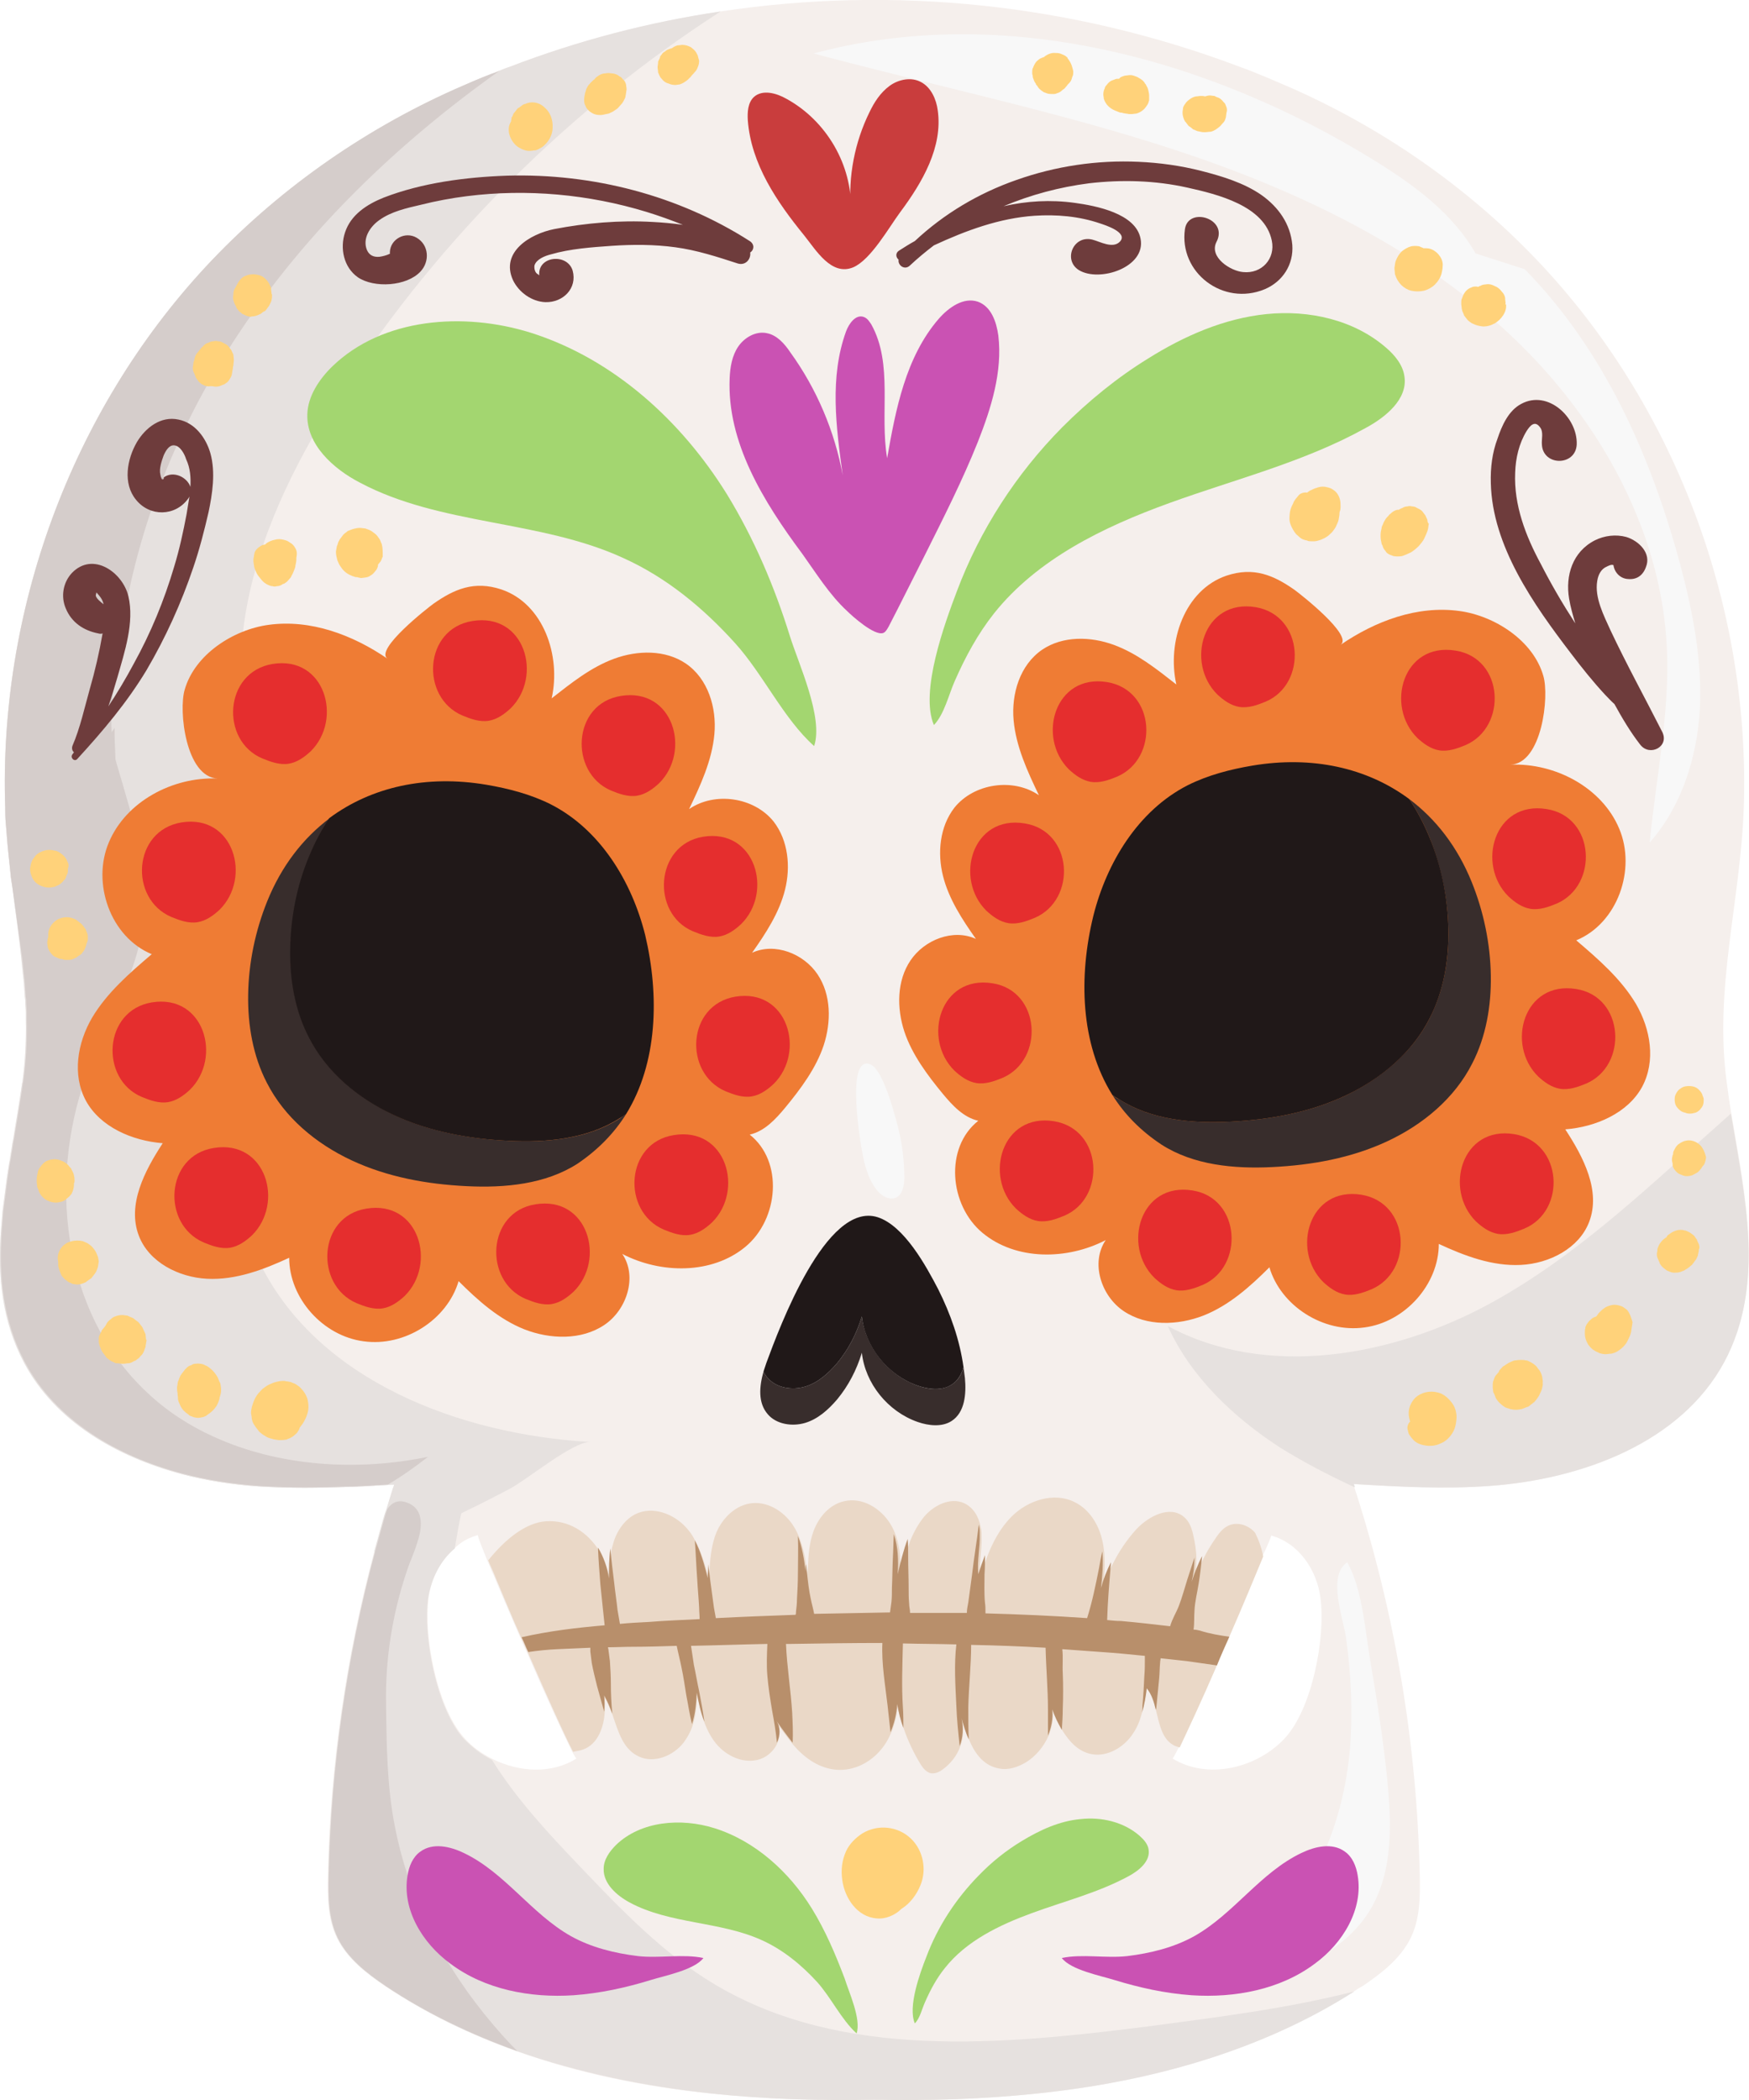 <?xml version="1.0" encoding="utf-8"?>
<!-- Generator: Adobe Illustrator 24.0.2, SVG Export Plug-In . SVG Version: 6.00 Build 0)  -->
<svg version="1.1" id="Capa_1" xmlns="http://www.w3.org/2000/svg" xmlns:xlink="http://www.w3.org/1999/xlink" x="0px" y="0px"
	 viewBox="0 0 366.5 440" style="enable-background:new 0 0 366.5 440;" xml:space="preserve">
<style type="text/css">
	.st0{fill:#F5EFEC;}
	.st1{fill:#E6E1DF;}
	.st2{fill:#D5CDCB;}
	.st3{fill:#EF7C34;}
	.st4{fill:#E52E2E;}
	.st5{fill:#382D2C;}
	.st6{fill:#201818;}
	.st7{fill:#EAD8C7;}
	.st8{fill:#B88F6B;}
	.st9{fill:#F8F8F8;}
	.st10{fill:#A3D670;}
	.st11{fill:#CA52B3;}
	.st12{fill:#C93D3D;}
	.st13{fill:#6E3C3C;}
	.st14{fill:#FFD27A;}
</style>
<g>
	<g id="craneo_centro">
		<g>
			<g>
				<path class="st0" d="M362.8,233.3c-0.4-2.3-0.7-4.5-1-6.8c-2.6-19.6,2.9-37.6,3.6-57.2c1.4-41.2-13.7-82.9-42-113.4
					c-14.6-15.7-32.5-28.4-52.2-37.2c-3.7-1.6-7.5-3.3-11.4-4.7C224.9,0.8,187.4-3.1,151,2.4c-15,2.3-29.9,6.1-44.2,11.6
					c-0.7,0.3-1.4,0.5-2.1,0.8h0c-0.6,0.2-1.2,0.5-1.8,0.7c-2.6,1-5.1,2.1-7.6,3.2c-19.7,8.9-37.6,21.5-52.2,37.2
					c-28.3,30.6-43.5,72.3-42,113.4c0,1,0.1,2,0.1,3c0.1,2,0.3,3.9,0.5,5.9c0.2,1.9,0.4,3.8,0.6,5.7c0.1,0.7,0.2,1.4,0.3,2
					c0.7,5.1,1.4,10.2,1.9,15.3c0.1,0.9,0.2,1.9,0.3,2.9c0.2,1.6,0.3,3.2,0.4,4.8c0,0.4,0.1,0.8,0.1,1.2c0,0.6,0.1,1.3,0.1,1.9
					c0,0.5,0,1,0,1.5c0.1,4.3-0.1,8.7-0.7,13.1c0,0.2-0.1,0.3-0.1,0.5c-0.5,3.5-1.1,7.1-1.7,10.7c-0.1,0.8-0.3,1.5-0.4,2.3
					c-0.1,0.8-0.3,1.7-0.4,2.6c-0.2,1.4-0.5,2.9-0.7,4.3c-0.1,0.8-0.2,1.5-0.3,2.3c-0.2,1.5-0.4,3.1-0.6,4.6c0,0,0,0.1,0,0.1
					c-0.1,1.3-0.2,2.6-0.3,3.8c-0.7,9.6,0.2,19,4.9,27.8c6.5,12.2,19.2,19.5,32.9,23.2c5.3,1.4,10.8,2.3,16.1,2.6
					c3.2,0.2,6.5,0.3,9.7,0.3c3.3,0,6.3-0.1,9.4-0.2h0.1c0.1,0,0.2,0,0.2,0c0.8,0,1.6-0.1,2.5-0.1h0c1.7-0.1,3.4-0.2,5.1-0.3
					c0.5,0,1,0,1.5-0.1c-0.1,0.4-0.3,0.8-0.4,1.2c-0.4,1.3-0.8,2.6-1.2,3.9c0,0,0,0,0,0c0,0.1,0,0.2-0.1,0.3
					c-0.2,0.7-0.4,1.5-0.7,2.2c-0.6,2.2-1.2,4.3-1.8,6.5c-5.9,22.1-9.2,44.8-9.7,67.6c-0.1,4.5-0.1,9.2,1.9,13.3
					c2.1,4.3,6.1,7.4,10.1,10.1c8.6,5.7,17.8,10.2,27.5,13.6c13.1,4.7,27,7.5,40.9,8.9c11.3,1.2,22.6,1.5,34,1.3
					c11.3,0.2,22.7-0.1,34-1.3c23.5-2.4,46.9-8.8,66.6-21.4c0.6-0.4,1.2-0.8,1.8-1.1c4-2.7,8-5.8,10.1-10.1c2-4.1,2-8.7,1.9-13.3
					c-0.6-27.5-5.2-54.9-13.7-81.1c-0.1-0.2-0.2-0.5-0.2-0.7c9.5,0.5,19,1.1,28.5,0.4c19.4-1.4,40-9,49.1-25.9
					C370,269.2,365.7,250.7,362.8,233.3L362.8,233.3z M266.4,321.7c5.8,1.6,9.6,7.3,10.3,13.1c1.1,8.1-1.7,23.3-7.6,29.5
					c-5.9,6.2-16.1,8.6-23.4,4.1c0.1,0,0.6-0.9,1.3-2.3c1.7-3.4,4.7-10,7.8-17.2c0.9-2,1.8-4,2.6-6c2.8-6.5,5.5-12.7,7.1-16.8
					C265.6,323.9,266.2,322.3,266.4,321.7L266.4,321.7z M102.1,326.9c0.1,0.2,0.2,0.5,0.3,0.7c0.3,0.7,0.6,1.5,1,2.3
					c1.6,3.9,3.7,8.7,5.8,13.6c0.4,1,0.9,2.1,1.4,3.1c3.8,8.8,7.7,17.2,9.3,20.4c0.5,0.9,0.8,1.4,0.9,1.4c-5.2,3.3-12,2.9-17.6,0.1
					c-2.2-1.1-4.2-2.5-5.8-4.3c-4.4-4.7-7.1-14.6-7.7-22.6c-0.2-2.6-0.1-4.9,0.1-6.9c0.6-4,2.5-8,5.6-10.5c0.4-0.3,0.7-0.6,1.1-0.9
					c1.1-0.8,2.3-1.3,3.6-1.7C100.3,322.4,101,324.2,102.1,326.9L102.1,326.9z"/>
				<path class="st1" d="M123.7,302.1c-3.5-0.2-13.3,7.9-16.7,9.7c-3.4,1.8-6.9,3.6-10.5,5.3c-1.4,0.6-2.7,1.3-4.1,1.9
					c-1,0.4-1.9,0.9-2.9,1.3c-0.6,0.3-1.2,0.5-1.8,0.8c-3,1.3-6.1,2.7-9.3,4c0.6-2.2,1.2-4.3,1.8-6.5c0.2-0.7,0.4-1.5,0.7-2.2
					c0-0.1,0.1-0.2,0.1-0.3c0,0,0,0,0,0c0.4-1.3,0.8-2.6,1.2-3.9c0.1-0.4,0.3-0.8,0.4-1.2c-0.5,0-1,0-1.5,0.1
					c-1.7,0.1-3.4,0.2-5.1,0.3h0c-0.8,0-1.6,0.1-2.5,0.1c-0.1,0-0.2,0-0.2,0h-0.1c-3.1,0.1-6.3,0.2-9.4,0.2c-3.1,0-6.5-0.1-9.7-0.3
					c-5.4-0.4-10.8-1.2-16.1-2.6c-13.8-3.7-26.4-11.1-32.9-23.2c-4.7-8.8-5.6-18.2-4.9-27.8c0.1-1.3,0.2-2.5,0.3-3.8
					c0,0,0-0.1,0-0.1c0.2-1.5,0.4-3.1,0.6-4.6c0.1-0.8,0.2-1.5,0.3-2.3c0.2-1.4,0.4-2.9,0.7-4.3c0.1-0.9,0.3-1.7,0.4-2.6
					c0.1-0.8,0.3-1.5,0.4-2.3c0.6-3.6,1.2-7.2,1.7-10.7c0-0.2,0.1-0.3,0.1-0.5c0.6-4.4,0.8-8.8,0.7-13.1c0-0.5,0-1,0-1.5
					c0-0.6-0.1-1.3-0.1-1.9c0-0.4,0-0.8-0.1-1.2c-0.1-1.6-0.2-3.2-0.4-4.8c-0.1-1-0.2-1.9-0.3-2.9C4,196.1,3.2,191,2.6,185.9
					c-0.1-0.7-0.2-1.4-0.3-2c-0.2-1.9-0.4-3.8-0.6-5.7c-0.2-1.9-0.3-3.9-0.5-5.9c-0.1-1-0.1-2-0.1-3c-1.4-41.2,13.7-82.9,42-113.4
					c14.6-15.7,32.5-28.4,52.2-37.2c2.5-1.1,5-2.2,7.6-3.2c0.6-0.2,1.2-0.4,1.8-0.7h0c0.7-0.3,1.4-0.6,2.1-0.8
					C121.1,8.5,136,4.6,151,2.4c-31.6,20.4-58.7,47.4-79.1,78.7c-9,13.9-16.8,28.9-20,45c-2.5,12.6-2.1,26,2.3,37.9
					c1.3,3.4,2.9,6.7,4.8,9.9c2.4,3.9,5.4,7.6,6.2,12c1.4,7.4-3.3,14.4-6.9,21c-6.8,12.4-10.2,27-8.6,40.9c0.7,6,2.3,11.8,5,17.3
					C66.9,289.3,96.3,300.5,123.7,302.1L123.7,302.1z"/>
				<path class="st1" d="M283.8,417.2c-19.7,12.6-43.2,19-66.6,21.4c-11.3,1.2-22.6,1.5-34,1.3c-11.3,0.2-22.7-0.1-34-1.3
					c-13.9-1.5-27.8-4.3-40.9-8.9c-9.7-3.5-19-7.9-27.5-13.6c-4-2.7-8-5.8-10.1-10.1c-2-4.1-2-8.7-1.9-13.3
					c0.5-22.8,3.8-45.6,9.7-67.6c0.6-2.2,1.2-4.3,1.8-6.5c0.2-0.7,0.4-1.5,0.7-2.2c0-0.1,0.1-0.2,0.1-0.3c0,0,0,0,0,0
					c0.4-1.3,0.8-2.6,1.2-3.9c0.1-0.4,0.3-0.8,0.4-1.2c-0.5,0-1,0-1.5,0.1c-1.7,0.1-3.4,0.2-5.1,0.3h0c-0.8,0-1.6,0.1-2.5,0.1
					c-0.1,0-0.2,0-0.2,0h-0.1c-3.1,0.1-6.3,0.2-9.4,0.2c-3.1,0-6.5-0.1-9.7-0.3c-5.4-0.4-10.8-1.2-16.1-2.6c1.1-2.7,2.1-5.4,3.3-8
					l3.4,0.3h0l44.8,4.2l9.6,0.9c-1,3.6-1.9,7.3-2.6,11.1c-0.4,1.8-0.7,3.5-1,5.3c-0.1,0.6-0.2,1.2-0.3,1.8c-3.1,2.6-5,6.5-5.6,10.5
					c-0.3,2-0.3,4.3-0.1,6.9c0.6,8,3.3,17.9,7.7,22.6c1.7,1.7,3.6,3.2,5.8,4.3c5.1,8.2,11.9,15.5,18.6,22.5
					c8.6,9,17.4,18.2,28.2,24.6c26.6,15.8,60.1,12.6,90.9,8.7C255.1,422.6,269.7,420.8,283.8,417.2L283.8,417.2z"/>
				<path class="st1" d="M361.3,285.4c-9.1,16.8-29.7,24.5-49.1,25.9c-9.5,0.7-19,0.2-28.5-0.4c0.1,0.2,0.2,0.5,0.2,0.7
					c-5.4-2.5-10.6-5.2-15.6-8.3c-9.9-6.4-18.8-14.9-23.6-25.5c20.6,11.1,46.9,6.5,67.5-4.7c18.9-10.3,34.4-25.6,50.5-39.8
					C365.6,250.7,370,269.2,361.3,285.4L361.3,285.4z"/>
				<path class="st1" d="M62.9,257.9c11.1,5.8,24.2,7.1,36.7,6.5c11.7-0.5,23.5-2.7,33.5-8.6c15.4-9.3,24.4-27.5,23.5-45.2
					c-2-36.2-38.2-56.8-71.9-58.8c-31.2-1.8-50.6,34.3-49.1,61.3C36.5,231.2,46.3,249.3,62.9,257.9L62.9,257.9z"/>
				<path class="st1" d="M214.2,188.3c-4.3,18.1,2.1,38.2,16.1,50.7c11.8,10.5,27.9,15.4,43.8,16.2c13,0.7,26.9-1.5,36.8-9.9
					c8-6.8,12.4-16.8,14.7-26.9c4.2-19,1-40.1-11.5-55.2c-11.4-13.6-30.8-19.5-48.3-20c-14.7-0.4-25.1,8.1-35,17.8
					C222.9,168.7,216.7,177.5,214.2,188.3z"/>
				<path class="st2" d="M89.7,305.2c-2.7,2.1-5.5,4.1-8.4,5.8c-1.7,0.1-3.4,0.2-5.1,0.3h0c-0.8,0-1.6,0.1-2.5,0.1
					c-0.1,0-0.2,0-0.2,0h-0.1c-3.1,0.1-6.3,0.2-9.4,0.2c-3.1,0-6.5-0.1-9.7-0.3c-5.4-0.4-10.8-1.2-16.1-2.6
					c-13.8-3.7-26.4-11.1-32.9-23.2c-4.7-8.8-5.6-18.2-4.9-27.8c0.1-1.3,0.2-2.5,0.3-3.8c0,0,0-0.1,0-0.1c0.2-1.5,0.4-3.1,0.6-4.6
					c0.1-0.8,0.2-1.5,0.3-2.3c0.2-1.4,0.4-2.9,0.7-4.3c0.1-0.9,0.3-1.7,0.4-2.6c0.1-0.8,0.3-1.5,0.4-2.3c0.6-3.6,1.2-7.2,1.7-10.7
					c0-0.2,0.1-0.3,0.1-0.5c0.6-4.4,0.8-8.8,0.7-13.1c0-0.5,0-1,0-1.5c0-0.6-0.1-1.3-0.1-1.9c0-0.4,0-0.8-0.1-1.2
					c-0.1-1.6-0.2-3.2-0.4-4.8c-0.1-1-0.2-1.9-0.3-2.9C4,196.1,3.3,191,2.6,185.9c-0.1-0.7-0.2-1.4-0.3-2c-0.2-1.9-0.4-3.8-0.6-5.7
					c-0.2-1.9-0.3-3.9-0.5-5.9c-0.1-1-0.1-2-0.1-3c-1.4-41.2,13.7-82.9,42-113.4c14.6-15.7,32.5-28.4,52.2-37.2
					c2.5-1.1,5-2.2,7.6-3.2c0.6-0.2,1.2-0.4,1.8-0.7C83.3,30,64.3,48.3,50,69.9c-12.5,18.8-21.2,40.2-24.5,62.4
					c-1,6.7-2.5,14.1-2.1,21.1l0.6-0.9c0,2.2,0.1,4.4,0.2,6.6c0.1,0.4,0.2,0.7,0.3,1.1c3.5,12,7.5,23.6,5,36.2
					c-1.9,9.5-7.1,18-10.7,27c-9,22.8-6.1,51.4,12,68.3c4.1,3.9,8.9,7,14,9.3h0C58.4,307.2,74.7,308.3,89.7,305.2L89.7,305.2z"/>
				<path class="st2" d="M108.4,429.7c-9.7-3.5-19-7.9-27.5-13.6c-4-2.7-8-5.8-10.1-10.1c-2-4.1-2-8.7-1.9-13.3
					c0.5-22.8,3.8-45.6,9.7-67.6c0.6-2.2,1.2-4.3,1.8-6.5c0.2-0.7,0.4-1.5,0.7-2.2c0-0.1,0.1-0.2,0.1-0.3c0,0,0,0,0,0
					c0.9-1.3,2.2-2,4.1-1.3c2.8,1,3.2,3.6,2.7,6.3c-0.6,2.9-2.1,6-2.7,7.9c-3.1,9.1-4.6,18.7-4.4,28.2c0.1,8.2,0.2,17.1,1.8,25.2
					C85.6,397.7,93,412,103.2,424C104.9,426,106.6,427.9,108.4,429.7L108.4,429.7z"/>
				<g>
					<path class="st3" d="M45.6,163.1c-9.4-0.4-19.2,4.8-22.8,13.4c-3.6,8.5,0.3,19.8,9,23.4c-4.7,4-9.4,8.1-12.5,13.3
						c-3.1,5.3-4.2,12-1.3,17.4c3,5.5,9.7,8.4,16.1,8.9c-3.8,5.8-7.5,12.9-5,19.4c2.1,5.5,8.3,8.7,14.3,9c6,0.3,11.8-1.9,17.2-4.4
						c0,8.5,7.1,16.4,15.6,17.5c8.6,1.2,17.5-4.5,19.9-12.6c4.1,4.1,8.5,8,13.8,10.1c5.4,2.1,11.9,2.3,16.7-0.9
						c4.8-3.2,7-10.2,3.8-14.9c8.1,4.2,18.8,4.3,25.8-1.5c7-5.8,8-17.9,0.9-23.5c3.1-0.7,5.4-3.2,7.4-5.6c3.3-4,6.5-8.3,8.1-13.1
						c1.6-4.9,1.6-10.6-1.3-14.9c-2.9-4.3-8.9-6.7-13.7-4.5c2.9-4.1,5.7-8.4,6.9-13.2c1.2-4.8,0.7-10.3-2.4-14.3
						c-4.1-5.1-12.3-6.3-17.7-2.6c2.4-5,4.8-10.2,5.3-15.7c0.5-5.5-1.3-11.6-6-14.8c-4.3-2.9-10.1-2.8-15-1c-4.9,1.8-9,5.1-13.1,8.3
						c2-8.9-1.7-19.8-10.5-22.8c-5.7-1.9-9.9-0.1-14.3,3c-1.1,0.8-12.4,9.6-9.6,11.5c-7.3-5-16.1-8.3-24.9-7.1
						c-7.4,1-15.5,6.2-17.6,13.6C37.4,148.8,38.9,162.8,45.6,163.1L45.6,163.1z"/>
					<g>
						<path class="st4" d="M96.9,149.9c1.7,0.7,3.6,1.4,5.5,1.1c1.8-0.3,3.3-1.4,4.6-2.6c6.8-6.7,3-20.1-8-18.3
							C88.8,131.7,88,146.1,96.9,149.9L96.9,149.9z"/>
						<path class="st4" d="M55,158.9c1.7,0.7,3.6,1.4,5.5,1.1c1.8-0.3,3.3-1.4,4.6-2.6c6.8-6.7,3-20.1-8-18.3
							C46.9,140.8,46.1,155.2,55,158.9L55,158.9z"/>
						<path class="st4" d="M35.9,192.1c1.7,0.7,3.6,1.4,5.5,1.1c1.8-0.3,3.3-1.4,4.6-2.6c6.8-6.7,3-20.1-8-18.3
							C27.8,174,27,188.3,35.9,192.1L35.9,192.1z"/>
						<path class="st4" d="M29.7,229.8c1.7,0.7,3.6,1.4,5.5,1.1c1.8-0.3,3.3-1.4,4.6-2.6c6.8-6.7,3-20.1-8-18.3
							C21.6,211.7,20.9,226.1,29.7,229.8L29.7,229.8z"/>
						<path class="st4" d="M42.7,260.3c1.7,0.7,3.6,1.4,5.5,1.1c1.8-0.3,3.3-1.4,4.6-2.6c6.8-6.7,3-20.1-8-18.3
							C34.6,242.1,33.8,256.5,42.7,260.3L42.7,260.3z"/>
						<path class="st4" d="M74.7,273c1.7,0.7,3.6,1.4,5.5,1.1c1.8-0.3,3.3-1.4,4.6-2.6c6.8-6.7,3-20.1-8-18.3
							C66.6,254.8,65.9,269.2,74.7,273L74.7,273z"/>
						<path class="st4" d="M110.1,272.1c1.7,0.7,3.6,1.4,5.5,1.1c1.8-0.3,3.3-1.4,4.6-2.6c6.8-6.7,3-20.1-8-18.3
							C102,253.9,101.3,268.3,110.1,272.1L110.1,272.1z"/>
						<path class="st4" d="M139.1,257.6c1.7,0.7,3.6,1.4,5.5,1.1c1.8-0.3,3.3-1.4,4.6-2.6c6.8-6.7,3-20.1-8-18.3
							C131,239.4,130.2,253.8,139.1,257.6L139.1,257.6z"/>
						<path class="st4" d="M152,228.6c1.7,0.7,3.6,1.4,5.5,1.1c1.8-0.3,3.3-1.4,4.6-2.6c6.8-6.7,3-20.1-8-18.3
							C143.9,210.5,143.2,224.8,152,228.6L152,228.6z"/>
						<path class="st4" d="M145.2,195.1c1.7,0.7,3.6,1.4,5.5,1.1c1.8-0.3,3.3-1.4,4.6-2.6c6.8-6.7,3-20.1-8-18.3
							C137.2,177,136.4,191.4,145.2,195.1L145.2,195.1z"/>
						<path class="st4" d="M128,165.6c1.7,0.7,3.6,1.4,5.5,1.1c1.8-0.3,3.3-1.4,4.6-2.6c6.8-6.7,3-20.1-8-18.3
							C119.9,147.4,119.2,161.8,128,165.6L128,165.6z"/>
					</g>
				</g>
				<g>
					<path class="st3" d="M316.5,160.2c9.4-0.4,19.2,4.8,22.8,13.4c3.6,8.5-0.3,19.8-9,23.4c4.7,4,9.4,8.1,12.5,13.3
						c3.1,5.3,4.2,12,1.3,17.4c-3,5.5-9.7,8.4-16.1,8.9c3.8,5.8,7.5,12.9,5,19.4c-2.1,5.5-8.3,8.7-14.3,9c-6,0.3-11.8-1.9-17.2-4.4
						c0,8.5-7.1,16.4-15.6,17.5c-8.6,1.2-17.5-4.5-19.9-12.6c-4.1,4.1-8.5,8-13.8,10.1c-5.4,2.1-11.9,2.3-16.7-0.9s-7-10.2-3.8-14.9
						c-8.1,4.2-18.8,4.3-25.8-1.5c-7-5.8-8-17.9-0.9-23.5c-3.1-0.7-5.4-3.2-7.4-5.6c-3.3-4-6.5-8.3-8.1-13.1
						c-1.6-4.9-1.6-10.6,1.3-14.9c2.9-4.3,8.9-6.7,13.7-4.5c-2.9-4.1-5.7-8.4-6.9-13.2c-1.2-4.8-0.7-10.3,2.4-14.3
						c4.1-5.1,12.3-6.3,17.7-2.6c-2.4-5-4.8-10.2-5.3-15.7c-0.5-5.5,1.3-11.6,6-14.8c4.3-2.9,10.1-2.8,15-1c4.9,1.8,9,5.1,13.1,8.3
						c-2-8.9,1.7-19.8,10.5-22.8c5.7-1.9,9.9-0.1,14.3,3c1.1,0.8,12.4,9.6,9.6,11.5c7.3-5,16.1-8.3,24.9-7.1
						c7.4,1,15.5,6.2,17.6,13.6C324.7,145.9,323.1,160,316.5,160.2L316.5,160.2z"/>
					<g>
						<path class="st4" d="M265.2,147c-1.7,0.7-3.6,1.4-5.5,1.1c-1.8-0.3-3.3-1.4-4.6-2.6c-6.8-6.7-3-20.1,8-18.3
							C273.3,128.9,274,143.3,265.2,147L265.2,147z"/>
						<path class="st4" d="M307.1,156.1c-1.7,0.7-3.6,1.4-5.5,1.1c-1.8-0.3-3.3-1.4-4.6-2.6c-6.8-6.7-3-20.1,8-18.3
							C315.2,137.9,315.9,152.3,307.1,156.1L307.1,156.1z"/>
						<path class="st4" d="M326.2,189.3c-1.7,0.7-3.6,1.4-5.5,1.1c-1.8-0.3-3.3-1.4-4.6-2.6c-6.8-6.7-3-20.1,8-18.3
							C334.3,171.1,335,185.5,326.2,189.3L326.2,189.3z"/>
						<path class="st4" d="M332.4,227c-1.7,0.7-3.6,1.4-5.5,1.1c-1.8-0.3-3.3-1.4-4.6-2.6c-6.8-6.7-3-20.1,8-18.3
							C340.4,208.8,341.2,223.2,332.4,227L332.4,227z"/>
						<path class="st4" d="M319.4,257.4c-1.7,0.7-3.6,1.4-5.5,1.1c-1.8-0.3-3.3-1.4-4.6-2.6c-6.8-6.7-3-20.1,8-18.3
							C327.5,239.3,328.3,253.7,319.4,257.4L319.4,257.4z"/>
						<path class="st4" d="M287.4,270.1c-1.7,0.7-3.6,1.4-5.5,1.1c-1.8-0.3-3.3-1.4-4.6-2.6c-6.8-6.7-3-20.1,8-18.3
							C295.5,252,296.2,266.3,287.4,270.1L287.4,270.1z"/>
						<path class="st4" d="M252,269.2c-1.7,0.7-3.6,1.4-5.5,1.1c-1.8-0.3-3.3-1.4-4.6-2.6c-6.8-6.7-3-20.1,8-18.3
							C260,251,260.8,265.4,252,269.2L252,269.2z"/>
						<path class="st4" d="M223,254.7c-1.7,0.7-3.6,1.4-5.5,1.1c-1.8-0.3-3.3-1.4-4.6-2.6c-6.8-6.7-3-20.1,8-18.3
							C231.1,236.6,231.8,251,223,254.7L223,254.7z"/>
						<path class="st4" d="M210.1,225.8c-1.7,0.7-3.6,1.4-5.5,1.1c-1.8-0.3-3.3-1.4-4.6-2.6c-6.8-6.7-3-20.1,8-18.3
							C218.1,207.6,218.9,222,210.1,225.8L210.1,225.8z"/>
						<path class="st4" d="M216.8,192.3c-1.7,0.7-3.6,1.4-5.5,1.1c-1.8-0.3-3.3-1.4-4.6-2.6c-6.8-6.7-3-20.1,8-18.3
							C224.9,174.1,225.7,188.5,216.8,192.3L216.8,192.3z"/>
						<path class="st4" d="M234.1,162.7c-1.7,0.7-3.6,1.4-5.5,1.1c-1.8-0.3-3.3-1.4-4.6-2.6c-6.8-6.7-3-20.1,8-18.3
							C242.2,144.6,242.9,158.9,234.1,162.7L234.1,162.7z"/>
					</g>
				</g>
				<g>
					<path class="st5" d="M131.2,233.4c-2.5,4-5.9,7.5-10.2,10.4c-6.7,4.3-15.2,5.1-23.2,4.7c-8.3-0.4-16.6-1.9-24.1-5.4
						c-7.5-3.5-14.1-9-17.8-16.3c-2.9-5.6-4-12.1-3.9-18.4c0.1-6.7,1.5-13.4,4-19.6c3-7.4,7.5-13.2,13.1-17.4c-1.6,2.4-3,5-4.2,7.9
						c-2.5,6.2-3.9,12.9-4,19.6c-0.1,6.3,1,12.7,3.9,18.4c3.7,7.3,10.4,12.8,17.8,16.3c7.5,3.5,15.8,5,24.1,5.4
						c8,0.4,16.5-0.4,23.2-4.7C130.3,234,130.7,233.7,131.2,233.4L131.2,233.4z"/>
					<path class="st6" d="M131.2,233.4c-0.4,0.3-0.9,0.6-1.4,0.9c-6.7,4.3-15.2,5.1-23.2,4.7c-8.3-0.4-16.6-1.9-24.1-5.4
						c-7.5-3.5-14.1-9-17.8-16.3c-2.9-5.6-4-12.1-3.9-18.4c0.1-6.7,1.4-13.4,4-19.6c1.2-2.9,2.6-5.5,4.2-7.9
						c8.9-6.6,20.4-9.1,32.9-7c4.7,0.8,9.3,2,13.5,4.1c10.4,5.3,17,16.2,19.8,27.4C138.2,208.6,137.8,222.7,131.2,233.4L131.2,233.4
						z"/>
				</g>
				<g>
					<path class="st5" d="M233.1,229.4c2.5,4,5.9,7.5,10.3,10.4c6.7,4.3,15.2,5.1,23.2,4.7c8.3-0.4,16.6-1.9,24.1-5.4
						c7.5-3.5,14.1-9,17.8-16.3c2.9-5.6,4-12.1,3.9-18.4c-0.1-6.7-1.5-13.4-4-19.6c-3-7.4-7.5-13.2-13.1-17.4c1.6,2.4,3,5,4.2,7.9
						c2.5,6.2,3.9,12.9,4,19.6c0.1,6.3-1,12.7-3.9,18.4c-3.7,7.3-10.4,12.8-17.8,16.3c-7.5,3.5-15.8,5-24.1,5.4
						c-8,0.4-16.5-0.4-23.2-4.7C234,230.1,233.5,229.7,233.1,229.4L233.1,229.4z"/>
					<path class="st6" d="M233.1,229.4c0.4,0.3,0.9,0.6,1.4,0.9c6.7,4.3,15.2,5.1,23.2,4.7c8.3-0.4,16.6-1.9,24.1-5.4
						c7.5-3.5,14.1-9,17.8-16.3c2.9-5.6,4-12.1,3.9-18.4c-0.1-6.7-1.4-13.4-4-19.6c-1.2-2.9-2.6-5.5-4.2-7.9
						c-8.9-6.6-20.4-9.1-32.9-7c-4.7,0.8-9.3,2-13.5,4.1c-10.4,5.3-17,16.2-19.8,27.4C226,204.6,226.4,218.7,233.1,229.4
						L233.1,229.4z"/>
				</g>
				<path class="st5" d="M199.4,297.7c-2,1.3-4.8,1-7.1,0.2c-6.3-2.2-11-8.1-11.7-14.5c-1.1,3.6-2.8,6.9-5.2,9.8
					c-1.8,2.1-4,4.1-6.7,4.9s-6,0.3-7.8-1.8c-2.1-2.4-1.8-5.8-0.9-9c0.2,0.5,0.5,1,0.9,1.4c1.8,2.1,5.1,2.6,7.8,1.8s4.9-2.8,6.7-4.9
					c2.4-2.9,4.1-6.2,5.2-9.8c0.8,6.5,5.5,12.3,11.7,14.5c2.3,0.8,5,1.1,7.1-0.2c1.4-0.9,2.1-2.2,2.5-3.7c0.1,0.8,0.2,1.5,0.3,2.3
					C202.5,292,202.2,295.9,199.4,297.7L199.4,297.7z"/>
				<path class="st6" d="M201.9,286.4c-0.4,1.5-1.2,2.9-2.5,3.7c-2,1.3-4.8,1-7.1,0.2c-6.3-2.2-11-8.1-11.7-14.5
					c-1.1,3.6-2.8,6.9-5.2,9.8c-1.8,2.1-4,4.1-6.7,4.9s-6,0.3-7.8-1.8c-0.4-0.4-0.7-0.9-0.9-1.4c0.2-0.6,0.4-1.2,0.6-1.8
					c2.7-7.3,12.5-33.9,23.3-30.5c5.6,1.8,10.2,10.3,12.7,15.1C199.2,275.3,201.1,280.7,201.9,286.4L201.9,286.4z"/>
				<g>
					<path class="st7" d="M264.7,326.1c-1.7,4.1-4.3,10.4-7.1,16.8c-0.9,2-1.8,4-2.6,6c-3.1,7.2-6.2,13.8-7.8,17.2
						c-0.3-0.1-0.6-0.2-0.9-0.3c-2.8-1.2-3.3-4.5-4.1-7.6c-0.4-1.7-0.9-3.3-1.9-4.5c-0.2,1.7-0.5,3.5-1,5.1c-0.4,1.6-1,3.1-1.9,4.4
						c-1.8,2.8-5.3,4.9-8.6,4.3c-2.8-0.5-4.7-2.6-6.2-5c-0.8-1.4-1.5-2.8-2-4.3c0.2,1.9-0.2,3.8-0.9,5.5c-1,2.2-2.6,4.2-4.7,5.5
						c-1.7,1-3.7,1.7-5.6,1.3c-3.1-0.5-5.1-3-6.3-6c-0.7-1.5-1.1-3-1.5-4.4c0.4,1.9,0.3,4-0.4,5.8c-0.7,2-2.1,3.7-3.8,4.9
						c-0.7,0.5-1.5,0.8-2.3,0.7c-1-0.2-1.7-1.1-2.2-1.9c-1.4-2.3-2.6-4.8-3.5-7.4c-0.6-1.6-1-3.3-1.3-5c-0.1,2-0.6,4-1.4,5.9
						c-0.6,1.4-1.4,2.7-2.4,3.8c-2.4,2.7-6,4.3-9.6,3.8c-3.5-0.5-6.3-2.6-8.6-5.3c-1.2-1.5-2.3-3-3.4-4.6c0.9,1.4,0.8,3.1,0.1,4.6
						c-0.8,1.6-2.3,2.9-4.1,3.3c-3.5,0.8-7.1-1.2-9.1-4c-0.8-1.1-1.4-2.3-1.9-3.6c-0.8-2-1.2-4-1.6-6.1c-0.1,2.2-0.3,4.5-1,6.6
						c-0.4,1.2-1,2.3-1.8,3.4c-2.1,2.8-6.2,4.5-9.4,3c-3.3-1.5-4.3-5.1-5.5-8.6c-0.5-1.3-1-2.6-1.7-3.8c0.1,1.1,0.1,2.3,0,3.4
						c-0.3,3.5-1.8,6.9-5.1,7.7c-0.5,0.1-1,0.2-1.5,0.3c-1.7-3.2-5.5-11.7-9.3-20.4c-0.5-1-0.9-2.1-1.4-3.1
						c-2.2-4.9-4.2-9.8-5.8-13.6c-0.3-0.8-0.7-1.6-1-2.3c-0.1-0.3-0.2-0.5-0.3-0.7c3.6-4.5,7.9-7.9,12.1-8.2
						c4.8-0.3,8.7,2.3,11.1,6.1c1.2,2,2,4.3,2.3,6.5c0-2.1,0-4.2,0.3-6.3c0.1-0.7,0.3-1.3,0.5-2c0.8-2.6,2.7-5.2,5.3-6.1
						c3.6-1.3,7.9,0.6,10.3,3.6c0.7,0.8,1.2,1.7,1.7,2.7c1.3,2.5,2,5.2,2.7,7.9c0-1,0.1-1.9,0.1-2.9c0.2-2.4,0.5-4.9,1.4-7.1
						c1.3-3.1,4.1-5.9,7.6-6.2c3.5-0.3,6.9,2,8.7,5c0.5,0.8,0.9,1.7,1.2,2.5c0.9,2.3,1.3,4.9,1.6,7.4c0-0.5,0-1,0.1-1.5
						c0.1-2.6,0.3-5.2,1.2-7.6c1.1-2.9,3.3-5.5,6.4-6.2c3.8-0.9,7.7,1.5,9.7,4.8c0.5,0.8,0.9,1.7,1.2,2.6c0.9,2.7,1,5.6,0.8,8.4
						c0.6-2.5,1.2-5,2.1-7.4v0c0.7-1.8,1.7-3.6,2.9-5.1c2-2.4,5.5-4.2,8.4-2.9c2,0.9,3.1,2.9,3.5,5c0.2,0.7,0.2,1.3,0.2,2
						c0.1,2.8-0.6,5.6-0.3,8.4c0.4-1.3,0.9-2.7,1.4-4c1.2-3.2,2.8-6.2,5.2-8.6c3.4-3.4,8.9-5.2,13.2-3c3.1,1.5,5.1,4.8,5.8,8.1
						c0.2,0.8,0.3,1.7,0.4,2.5c0.2,2.6,0,5.2-0.3,7.7c0.5-1.8,1.2-3.7,2.1-5.4c1.3-2.6,2.9-5,4.9-7.2c2.6-2.8,7.1-5.1,10-2.6
						c1.1,0.9,1.6,2.3,1.9,3.6c0.4,1.7,0.7,3.5,0.7,5.2c0,1.7-0.2,3.5-0.6,5.1c0.6-1.8,1.3-3.7,2.2-5.4c0.7-1.4,1.5-2.7,2.4-4
						c0.8-1.2,1.8-2.5,3.3-2.9c1.8-0.5,3.8,0.3,5,1.7C263.8,322.7,264.4,324.4,264.7,326.1L264.7,326.1z"/>
					<path class="st8" d="M257.6,342.9c-0.9,2-1.8,4-2.6,6c-2.1-0.3-4.2-0.6-6.3-0.9c-1.8-0.2-3.7-0.4-5.5-0.6
						c0,0.3-0.1,0.6-0.1,0.9c-0.1,1.1-0.1,2.2-0.2,3.3c-0.2,2.1-0.4,4.2-0.6,6.2l-0.1,0.4c-0.4-1.7-0.9-3.3-1.9-4.5
						c-0.2,1.7-0.5,3.5-1,5.1c0.1-0.5,0.1-1,0.1-1.5c0.2-2.1,0.3-4.2,0.4-6.3c0.1-1.1,0.1-2.2,0.1-3.3c0-0.3,0-0.5,0-0.8
						c-3-0.3-6-0.6-9-0.8c-2.8-0.2-5.6-0.4-8.3-0.6c0.2,1.7,0,3.5,0.1,5c0.1,2.5,0.1,5,0,7.5c0,1.5-0.1,2.9-0.2,4.4
						c-0.8-1.4-1.5-2.8-2-4.3c0.2,1.9-0.2,3.8-0.9,5.5c0-1.8,0-3.6,0-5.4c0-4.3-0.4-8.7-0.5-13c-5.2-0.3-10.4-0.5-15.6-0.6
						c0,4.3-0.5,8.7-0.6,13.1c0,2.3,0,4.5,0.1,6.7c-0.7-1.5-1.1-3-1.5-4.4c0.4,1.9,0.3,4-0.4,5.8c-0.3-2.8-0.6-5.6-0.7-8.4
						c-0.2-4.3-0.5-8.6,0-12.9c-3.7-0.1-7.4-0.1-11.2-0.2c-0.1,4.5-0.3,9,0,13.4c0.1,1.4,0.1,2.9,0.1,4.3c-0.6-1.6-1-3.3-1.3-5
						c-0.1,2-0.6,4-1.4,5.9c-0.2-1.8-0.4-3.7-0.6-5.5c-0.5-4.4-1.3-8.8-1.1-13.2c-6.5,0-12.9,0.1-19.3,0.2c-0.3,0-0.6,0-0.9,0
						c0.2,4.8,1,9.6,1.3,14.4c0.1,2.2,0.2,4.2,0.1,6.3c-1.2-1.5-2.3-3-3.4-4.6c0.9,1.4,0.8,3.1,0.1,4.6c-0.2-2.3-0.6-4.5-1-6.7
						c-0.4-2.4-0.8-4.9-1-7.3c-0.2-2.2-0.1-4.5,0-6.7c-5.3,0.1-10.7,0.3-16,0.4c0.2,1.3,0.4,2.7,0.6,4c0.4,1.8,0.7,3.7,1.1,5.5
						c0.4,2.1,0.8,4.2,1.1,6.4c-0.8-2-1.2-4-1.6-6.1c-0.1,2.2-0.3,4.5-1,6.6c-0.5-2-0.8-4.1-1.2-6.1c-0.3-1.9-0.6-3.9-1-5.8
						c-0.3-1.5-0.7-3-1-4.5c-3,0.1-6.1,0.2-9.2,0.2c-1.8,0-3.5,0.1-5.2,0.1c0,0.2,0.1,0.4,0.1,0.6c0.1,0.8,0.2,1.5,0.3,2.3
						c0.1,1.6,0.2,3.1,0.2,4.7c0,2.1,0.1,4.2,0.3,6.3c-0.5-1.3-1-2.6-1.7-3.8c0.1,1.1,0.1,2.3,0,3.4c-0.5-1.8-1-3.6-1.5-5.4
						c-0.4-1.6-0.8-3.2-1.1-4.8c-0.1-0.8-0.2-1.6-0.3-2.4c0-0.3,0-0.5,0-0.8c-2.3,0.1-4.6,0.2-6.9,0.3c-2.1,0.1-4.1,0.3-6.1,0.6
						c-0.5-1-0.9-2.1-1.4-3.1c5.7-1.3,11.5-2,17.4-2.5c-0.1-0.9-0.2-1.9-0.3-2.8c-0.2-1.9-0.4-3.9-0.6-5.8c-0.2-2.6-0.4-5.1-0.5-7.7
						c1.2,2,2,4.3,2.3,6.5c0-2.1,0-4.2,0.3-6.3c0.2,2.4,0.5,4.8,0.8,7.2c0.2,1.9,0.5,3.8,0.7,5.7c0.2,1,0.3,1.9,0.5,2.9
						c2-0.2,4-0.3,6-0.4c3.6-0.3,7.1-0.4,10.7-0.6c0-0.8-0.1-1.6-0.1-2.4c-0.1-2-0.3-3.9-0.4-5.9c-0.2-2.7-0.3-5.4-0.5-8.2
						c1.3,2.5,2,5.2,2.7,7.9c0-1,0.1-1.9,0.1-2.9c0.1,1.1,0.3,2.1,0.4,3.2c0.3,2,0.5,3.9,0.8,5.9c0.1,0.7,0.3,1.5,0.4,2.2
						c5.6-0.3,11.2-0.5,16.7-0.7c0.1-0.2,0.1-0.5,0.1-0.7c0.1-0.8,0.2-1.7,0.2-2.5c0.1-1.8,0.2-3.6,0.2-5.5c0-2.6,0.1-5.2,0-7.8
						c0.9,2.3,1.3,4.9,1.6,7.4c0-0.5,0-1,0.1-1.5c0.1,0.6,0.1,1.2,0.2,1.8c0.2,1.8,0.4,3.7,0.8,5.5c0.2,1,0.5,2,0.7,3.1
						c5.3-0.1,10.6-0.2,15.9-0.3c0.1-0.7,0.2-1.5,0.3-2.2c0.1-1,0.1-2,0.1-3c0.1-2.1,0.1-4.2,0.2-6.3c0.1-1.7,0.1-3.3,0.2-4.9
						c0.9,2.7,1,5.6,0.8,8.4c0.6-2.5,1.2-5,2.1-7.4c0.1,1.3,0.1,2.6,0.1,3.9c0,2.1,0.1,4.2,0.1,6.3c0,1.1,0,2.2,0.1,3.3
						c0,0.7,0.2,1.3,0.2,2c3.7,0,7.4,0,11.1,0c0.3,0,0.6,0,0.8,0c0-0.8,0.2-1.6,0.3-2.2c0.3-2,0.5-3.9,0.8-5.9c0.4-3.5,1-7,1.4-10.4
						c0.2,0.7,0.2,1.3,0.2,2c0.1,2.8-0.6,5.6-0.3,8.4c0.4-1.3,0.9-2.7,1.4-4c0,1.3,0,2.7-0.1,4c0,2-0.1,4,0.1,6
						c0.1,0.6,0.1,1.4,0.1,2.2c7.1,0.2,14.2,0.5,21.3,1c1.1-3.5,1.8-7,2.5-10.5c0.2-1.2,0.4-2.3,0.7-3.5c0.2,2.6,0,5.2-0.3,7.7
						c0.5-1.8,1.2-3.7,2.1-5.4c0,0.4-0.1,0.9-0.1,1.3c-0.3,3.6-0.6,7.2-0.7,10.8c1,0.1,1.9,0.2,2.9,0.2c3.4,0.3,6.9,0.7,10.3,1.1
						c0.4-1.5,1.3-2.9,1.8-4.2c0.7-1.8,1.2-3.7,1.8-5.6c0.5-1.5,1-3.1,1.5-4.6c0,1.7-0.2,3.5-0.6,5.1c0.6-1.8,1.3-3.7,2.2-5.4
						c-0.2,1.9-0.4,3.7-0.7,5.6c-0.3,2-0.8,3.8-0.9,5.8c-0.1,1.3,0,2.7-0.2,4c0.4,0,0.9,0.1,1.3,0.2
						C253.6,342.3,255.6,342.6,257.6,342.9L257.6,342.9z"/>
				</g>
				<path class="st9" d="M309.2,53.1c-4.7-8.3-12.7-14.2-20.9-19.3c-34.8-21.6-78-33.3-117.8-22.6c25.3,6.8,51.1,12.1,76,20.3
					s49.1,19.7,68.4,37.2s33.3,41.6,34.4,67.3c0.6,13.5-2.3,27-3.6,40.5c6.7-7.6,9.9-17.8,10.5-27.9c0.5-10.1-1.4-20.1-4-29.9
					c-6.1-22.9-16-45.3-32.7-62.3"/>
				<path class="st9" d="M180.9,242.5c0.5,2.4,1.3,4.9,2.9,6.9c0.9,1.1,2.4,2,3.7,1.6c1.6-0.5,2-2.6,2-4.3c0-4.1-0.6-8.1-1.7-12
					c-0.6-2.2-2.9-10.7-5.4-11.7C177.1,220.8,180.3,239.8,180.9,242.5L180.9,242.5z"/>
				<path class="st9" d="M282.9,366.1c-1.3,15.7-7.6,31.7-20.3,41.4c-5.7,4.3-12.4,7.2-19.3,8.9c8.1-0.2,16.4-0.5,24.2-2.7
					c7.8-2.2,15.3-6.6,19.5-13.4c5.1-8.3,4.6-18.8,3.6-28.4c-0.8-7.7-2-15.4-3.3-23c-1.2-6.6-1.7-15.9-5-21.6
					c-4.3,2.9-0.7,12-0.2,16.1C283.1,350.8,283.5,358.4,282.9,366.1L282.9,366.1z"/>
				<g>
					<path class="st10" d="M152.3,103.5c-9.5-15.3-23.7-28.3-41.1-33.8c-14.1-4.4-31-3.1-41.5,7c-2.8,2.7-5.2,6.3-5.3,10.1
						c-0.2,6.3,5.4,11.4,11,14.3c16.9,9,37.8,7.8,55.2,15.8c9.1,4.1,16.8,10.5,23.4,17.8c5.9,6.5,10.2,15.9,16.6,21.6
						c2-6-3.3-17.3-5.1-23.1C162.3,122.9,158,112.8,152.3,103.5L152.3,103.5z"/>
					<path class="st10" d="M240.6,75.1c7.5-4.7,15.9-8.4,24.8-9.3c8.9-0.9,18.3,1.2,25,7c1.9,1.6,3.6,3.7,3.9,6.1
						c0.7,4.7-3.9,8.5-8.2,10.8c-12.8,7.1-27.3,10.7-41.1,15.7c-13.8,5-27.6,11.7-36.7,23.1c-3.4,4.3-6,9.1-8.2,14.1
						c-1.3,2.9-2.2,7-4.4,9.3c-3-7,2.3-21.4,4.8-28c4.8-12.8,12.4-24.6,22.1-34.4C228.1,84,234.1,79.1,240.6,75.1L240.6,75.1z"/>
					<path class="st10" d="M170.1,399.8c-4.7-7.6-11.8-14.1-20.4-16.8c-7-2.2-15.4-1.5-20.6,3.5c-1.4,1.4-2.6,3.1-2.6,5
						c-0.1,3.1,2.7,5.6,5.5,7.1c8.4,4.5,18.8,3.9,27.5,7.8c4.5,2,8.4,5.2,11.7,8.8c2.9,3.2,5.1,7.9,8.3,10.8c1-3-1.6-8.6-2.5-11.5
						C175.1,409.5,173,404.5,170.1,399.8L170.1,399.8z"/>
					<path class="st11" d="M120.2,418c-9.1,0.6-18.6-1.2-25.8-6.6c-5.9-4.3-10.2-11.4-9-18.5c0.3-1.9,1.1-3.9,2.7-5
						c2.6-1.9,6.2-1.1,9.1,0.3c8.6,4.1,14.1,12.7,22.4,17.4c4.3,2.4,9.2,3.6,14.1,4.2c4.4,0.5,9.5-0.5,13.7,0.4
						c-1.9,2.5-8.1,3.7-11,4.6C131.2,416.4,125.8,417.6,120.2,418L120.2,418z"/>
					<path class="st11" d="M249.7,418c9.1,0.6,18.6-1.2,25.8-6.6c5.9-4.3,10.2-11.4,9-18.5c-0.3-1.9-1.1-3.9-2.7-5
						c-2.6-1.9-6.2-1.1-9.1,0.3c-8.6,4.1-14.1,12.7-22.4,17.4c-4.3,2.4-9.2,3.6-14.1,4.2c-4.4,0.5-9.5-0.5-13.7,0.4
						c1.9,2.5,8.1,3.7,11,4.6C238.7,416.4,244.1,417.6,249.7,418L249.7,418z"/>
					<path class="st10" d="M214.1,385.7c3.8-2.3,7.9-4.2,12.3-4.6c4.4-0.5,9.1,0.6,12.4,3.5c0.9,0.8,1.8,1.8,1.9,3
						c0.3,2.3-1.9,4.2-4.1,5.4c-6.4,3.5-13.6,5.3-20.4,7.8s-13.7,5.8-18.2,11.5c-1.7,2.1-3,4.5-4.1,7c-0.7,1.5-1.1,3.5-2.2,4.6
						c-1.5-3.5,1.1-10.6,2.4-13.9c2.4-6.4,6.2-12.2,11-17.1C207.8,390.1,210.8,387.7,214.1,385.7L214.1,385.7z"/>
					<path class="st11" d="M168.1,116c-8.1-10.9-15.8-23.3-15.2-36.8c0.1-2.3,0.5-4.7,1.8-6.6s3.7-3.3,6-2.8c2.1,0.4,3.7,2.2,4.9,4
						c5.5,7.6,9.3,16.5,11,25.8c-1.4-10.1-2.8-20.6,0.7-30.2c0.6-1.6,2-3.6,3.7-3c0.8,0.3,1.2,1,1.6,1.6c4.6,8.3,1.7,18.6,3.3,28
						c1.8-10.3,3.9-21.2,10.8-29.2c2.1-2.4,5.2-4.6,8.2-3.6c2.8,1,3.9,4.2,4.3,7.1c0.9,7.6-1.5,15.2-4.3,22.3
						c-3.2,8-7.1,15.7-11,23.5c-2.6,5.1-5.1,10.2-7.7,15.2c-0.3,0.5-0.6,1.1-1.1,1.3c-1.8,0.7-6.5-3.5-7.6-4.6
						C173.8,124.6,170.9,119.9,168.1,116L168.1,116z"/>
					<path class="st12" d="M156.7,25.2c-0.1-1.7,0-3.7,1.3-4.9c1.8-1.6,4.7-0.8,6.8,0.4c8.4,4.6,13.8,13.9,13.5,23.3
						c-0.6-7,0.8-14.2,3.9-20.5c1-2.1,2.3-4.1,4.2-5.5s4.6-1.9,6.6-0.8c2.1,1.1,3.2,3.6,3.5,5.9c1.1,7.7-3.2,15.1-7.9,21.4
						c-2.3,3.1-6.1,9.9-9.8,11.5c-4.6,1.9-7.8-3.6-10.3-6.7C162.8,42.3,157.4,34.4,156.7,25.2L156.7,25.2z"/>
					<g>
						<path class="st13" d="M264.4,40.9c-3.7-2.6-8.4-4-12.7-5.1c-4.3-1.1-8.7-1.7-13.1-1.9c-8.7-0.4-17.4,0.9-25.6,3.8
							c-8,2.8-15.2,7.1-21.3,12.8c-1.1,0.6-2.2,1.3-3.3,2c-0.8,0.5-0.7,1.4-0.1,1.9c-0.2,1.2,1.3,2.3,2.4,1.2c1.6-1.5,3.3-2.9,5-4.2
							c6.7-3.1,13.7-5.7,21.1-6.2c4.6-0.3,9.3,0.1,13.7,1.6c1.2,0.4,5.9,1.9,4.2,3.8c-1.5,1.6-4.2,0-5.8-0.4c-4-1-6.2,4.3-2.8,6.4
							c4.3,2.6,14.1-0.6,12.9-6.6c-1-5.3-9.4-6.9-13.8-7.5c-5.1-0.7-10-0.4-14.9,0.7c5.7-2.4,11.7-4,17.9-4.8
							c6.9-0.8,13.9-0.6,20.6,0.9c6.3,1.4,16.2,3.8,17.7,11.1c0.8,3.8-2.1,7-6,6.6c-2.6-0.2-7.2-3.1-5.6-6.3
							c2.6-4.9-5.9-7.5-6.6-2.7c-1.3,9.1,8,16.2,16.7,12.6c3.8-1.6,6.1-5.2,5.8-9.3C270.4,46.9,267.9,43.4,264.4,40.9L264.4,40.9z"
							/>
						<path class="st13" d="M157.1,50.5c-15-9.6-32.9-14.2-50.8-13.7c-8.7,0.3-17.9,1.5-25.9,4.6c-3.5,1.4-6.9,3.6-8.1,7.3
							C71.2,52,72,56,75,58.1c3.4,2.3,10.2,1.9,13.1-1.2c2-2.1,1.8-5.6-0.8-7.1c-2.4-1.4-5.5,0.3-5.6,3c0,0.1,0,0.3,0,0.4
							c0,0,0,0-0.1,0c-0.6,0.3-1.4,0.5-2.1,0.6c-1.2,0.1-2.1-0.3-2.6-1.4c-1-2.4,0.6-4.9,2.6-6.3c2.5-1.8,5.7-2.5,8.7-3.2
							c3.2-0.8,6.4-1.4,9.6-1.8c12.6-1.6,25.6-0.4,37.7,3.3c2.6,0.8,5.1,1.7,7.6,2.7c-2.1-0.3-4.3-0.5-6.3-0.6
							c-6.9-0.4-14,0.2-20.7,1.5c-5,1-11.3,4.8-8.6,10.7c1.2,2.5,3.9,4.5,6.8,4.6c3.7,0.1,6.7-2.9,5.7-6.6c-1.1-3.7-7.3-3.1-7,0.9
							c0,0,0,0.1,0,0.1c0,0-0.1-0.1-0.2-0.2c-0.7-0.3-0.9-1.2-0.8-1.9c0.4-1.3,2.2-2,3.4-2.3c4.1-1.2,8.6-1.5,12.8-1.8
							c4.4-0.3,8.9-0.3,13.3,0.3c4.5,0.6,8.8,2,13.1,3.4c1.7,0.5,2.8-1,2.6-2.3C158,52.4,158.2,51.2,157.1,50.5L157.1,50.5z"/>
						<g>
							<path class="st13" d="M34,100.4c0.1-0.1,0.2-0.1,0.3-0.2C34.2,100.2,34.1,100.2,34,100.4L34,100.4z"/>
							<path class="st13" d="M44.1,95c-0.9-3.2-3.2-6.4-6.7-7.1c-3.7-0.8-6.9,1.7-8.7,4.7c-2.1,3.6-3,8.7-0.2,12.1
								c2.9,3.6,8.2,3.5,10.9-0.2c0.1-0.1,0.2-0.3,0.3-0.5c-0.2,1.3-0.4,2.5-0.6,3.7c-0.7,3.7-1.5,7.4-2.6,11
								c-2.1,7.1-4.9,13.9-8.5,20.4c-1.6,3-3.4,6-5.3,8.9c0.7-2,1.3-4.1,1.9-6.1c1.5-5.3,3.6-11.5,2.3-17c-1.2-5-7.4-9.4-11.8-4.9
								c-1.9,2-2.4,5-1.3,7.5c1.2,2.9,3.7,4.6,6.8,5.2c0.3,0.1,0.6,0.1,0.9,0c-0.7,4-1.6,7.9-2.7,11.7c-1.1,3.9-2,8.1-3.6,11.8
								c-0.2,0.5-0.1,1.1,0.3,1.4c-0.1,0.1-0.2,0.3-0.3,0.4c-0.6,0.7,0.4,1.7,1,1c5.4-5.9,10.4-11.8,14.5-18.6
								c4-6.8,7.3-14.1,9.8-21.5c1.3-3.8,2.3-7.7,3.2-11.6C44.5,103.5,45.2,99,44.1,95L44.1,95z M20.1,124.9
								c-0.1-0.3,0.1-0.5,0.1-0.8c0,0,0,0,0,0c0.8,0.9,1.3,1.5,1.5,2.5C21.1,126.1,20.3,125.5,20.1,124.9L20.1,124.9z M39.9,102
								c-0.7-2.1-3.7-3.5-5.7-1.9c0.4-0.2-0.1,0.7-0.3,0.2c0,0,0,0,0,0c0,0,0,0,0,0c0,0-0.1-0.1-0.1-0.2c-0.1-0.4,0,0.3-0.2-0.7
								c-0.3-1.2,0.3-2.9,0.7-4c0.4-0.9,1.1-2.2,2.2-2.1c1.3,0.1,2.2,1.9,2.5,2.9C39.9,98.1,40,100.1,39.9,102L39.9,102z"/>
						</g>
						<path class="st13" d="M348.3,153.3c-3.6-7.1-7.4-14-10.8-21.2c-1.4-3.1-3.4-6.9-2.8-10.4c0.2-1.3,0.8-2.5,2-3
							c0.4-0.2,1-0.5,1.4-0.3c0.2,1.5,1.4,2.8,3,2.9c1.9,0.2,3.2-0.8,3.8-2.5c1.2-2.9-1.5-5.5-4.1-6.3c-2.2-0.6-4.6-0.3-6.6,0.7
							c-4.7,2.4-6.2,7.4-5.4,12.2c0.3,1.8,0.8,3.5,1.3,5.2c-2.6-4-5-8.1-7.2-12.4c-3.2-5.9-5.7-12.4-5.4-19.2c0.1-3,0.8-6.1,2.4-8.7
							c0.7-1.1,1.7-2.3,2.8-0.8c0.8,1,0.3,2.5,0.4,3.6c0.2,4.6,7.1,4.6,7.3,0c0.2-5.6-6-11.5-11.6-8.5c-2.7,1.4-4.1,4.6-5,7.3
							c-1.1,2.9-1.5,6.1-1.4,9.3c0.3,13.2,9,25.5,16.8,35.7c2.2,2.9,4.6,5.9,7.1,8.6c0.7,0.7,1.3,1.4,2,2c1.6,2.9,3.3,5.8,5.4,8.5
							C345.7,158.6,349.9,156.4,348.3,153.3L348.3,153.3z"/>
					</g>
				</g>
				<g>
					<path class="st14" d="M64.5,293.4c-0.2-0.9-0.7-1.8-1.4-2.5c-0.3-0.4-0.7-0.6-1.1-0.9c-0.2-0.1-0.4-0.2-0.7-0.3
						c-0.2-0.1-0.4-0.2-0.6-0.2c-0.3-0.1-0.8-0.1-1.1-0.2c-0.1,0-0.2,0-0.4,0c-0.4,0-0.9,0.1-1.3,0.2c-0.5,0.1-1.1,0.4-1.6,0.6
						c-0.2,0.1-0.3,0.2-0.5,0.3c-0.4,0.3-0.9,0.6-1.2,1c-0.6,0.6-1.1,1.3-1.4,2.1c-0.3,0.8-0.6,1.6-0.6,2.5c0,0.3,0.1,0.5,0.1,0.7
						c0,0.2,0.1,0.5,0.1,0.7c0.1,0.5,0.3,0.9,0.6,1.3c0.1,0.1,0.1,0.2,0.2,0.3c0.2,0.3,0.5,0.6,0.7,0.9c0.3,0.3,0.8,0.7,1.2,0.9
						c0.4,0.3,0.9,0.5,1.4,0.6c0.5,0.2,1,0.2,1.5,0.3c0.5,0,1,0,1.5-0.1c0.1,0,0.2,0,0.3-0.1c0.7-0.2,1.3-0.6,1.8-1.1
						c0.2-0.1,0.5-0.6,0.6-0.8c0.1-0.1,0.1-0.3,0.2-0.5c0.2-0.3,0.4-0.5,0.6-0.8c0.4-0.6,0.8-1.4,1-2.1
						C64.7,295.3,64.7,294.4,64.5,293.4L64.5,293.4z"/>
					<path class="st14" d="M46.2,290c0-0.2-0.1-0.3-0.2-0.5c-0.2-0.4-0.3-0.9-0.6-1.3c-0.5-0.8-1.2-1.5-2-2
						c-0.3-0.1-0.6-0.3-0.9-0.4c-0.5-0.1-1-0.2-1.5-0.1c-0.3,0-0.7,0.1-0.9,0.3c-0.5,0.1-0.9,0.4-1.2,0.8c-0.1,0-0.1,0.1-0.2,0.2
						c-0.2,0.3-0.5,0.6-0.7,0.9c-0.3,0.4-0.4,0.8-0.6,1.3c0,0.1-0.1,0.2-0.1,0.2c-0.1,0.4-0.1,0.8-0.2,1.2c0,0.4,0,0.8,0.1,1.2
						c0,0,0,0,0,0c0,0.4,0.1,0.9,0.1,1.4c0.1,0.5,0.3,0.8,0.5,1.3c0.3,0.7,0.9,1.3,1.5,1.7c0.2,0.1,0.3,0.3,0.5,0.4l0.8,0.3
						c0.4,0.1,0.9,0.2,1.3,0.1c0.5-0.1,0.8-0.1,1.3-0.4c0.1-0.1,0.3-0.2,0.4-0.3c0.3-0.2,0.7-0.5,1-0.8c0.3-0.3,0.6-0.7,0.8-1
						c0.2-0.4,0.4-0.8,0.5-1.2c0.1-0.1,0.1-0.3,0.1-0.5C46.4,291.8,46.4,291,46.2,290L46.2,290z"/>
					<path class="st14" d="M30.6,280.6c0-0.1-0.1-0.9-0.1-1c0,0,0,0,0-0.1c0-0.1-0.1-0.1-0.1-0.2c-0.2-0.4-0.3-0.7-0.5-1.1
						c0-0.1-0.1-0.1-0.1-0.2c-0.2-0.3-0.5-0.6-0.7-0.9c-0.1-0.1-0.1-0.1-0.2-0.2c-0.3-0.2-0.6-0.4-0.8-0.6c0,0-0.1,0-0.1-0.1
						c-0.2-0.1-0.4-0.2-0.7-0.3c-0.2-0.1-0.4-0.2-0.7-0.3c-0.3,0-0.7-0.1-1-0.1c-0.5,0-1,0.1-1.5,0.3c-0.3,0.1-0.6,0.3-0.8,0.5
						c-0.4,0.3-0.8,0.6-1,1.1c-0.1,0.2-0.2,0.3-0.3,0.5c0,0,0,0,0,0c-0.2,0.2-0.4,0.5-0.6,0.7c0,0,0,0.1-0.1,0.1s0,0,0,0.1
						c-0.1,0.3-0.3,0.6-0.4,0.8c0,0.1,0,0.1-0.1,0.2c-0.1,0.3-0.1,0.6-0.1,0.9c0,0,0,0.1,0,0.1c0,0.1,0,0.1,0,0.2
						c0,0.3,0.1,0.7,0.2,1c0,0.1,0,0.1,0.1,0.2c0.1,0.4,0.3,0.8,0.5,1.1c0.2,0.3,0.4,0.5,0.6,0.8c0,0,0.1,0.1,0.1,0.2
						c0.3,0.3,0.6,0.5,1,0.8c0.1,0,0.1,0.1,0.2,0.1c0.3,0.1,0.6,0.3,0.9,0.4c0,0,0.1,0,0.1,0c0.1,0,0.1,0,0.2,0c0.3,0,0.7,0.1,1,0.1
						c0,0,0.1,0,0.1,0c0.1,0,0.1,0,0.2,0c0.3,0,0.7-0.1,1-0.1c0,0,0.1,0,0.1,0c0,0,0.1,0,0.1,0c0.3-0.1,0.6-0.2,0.9-0.4
						c0.1,0,0.1-0.1,0.2-0.1c0,0,0.1,0,0.1,0c0.3-0.2,0.5-0.4,0.8-0.6c0.1,0,0.1-0.1,0.1-0.1c0.2-0.3,0.5-0.5,0.7-0.8
						c0-0.1,0.1-0.1,0.1-0.2c0.2-0.3,0.3-0.7,0.4-1c0-0.1,0.1-0.1,0.1-0.2c0-0.1,0-0.1,0-0.2c0.1-0.4,0.1-0.8,0.2-1.1
						c0-0.1,0-0.1,0-0.2C30.6,280.7,30.6,280.7,30.6,280.6L30.6,280.6z"/>
					<path class="st14" d="M20.4,263c-0.3-0.8-0.5-1.1-1.1-1.8c-0.3-0.3-0.6-0.5-0.9-0.7c-0.3-0.2-0.7-0.3-1.1-0.5c0,0-0.1,0-0.1,0
						c-0.4-0.1-0.8-0.1-1.1-0.1c-0.7,0-1.5,0.2-2.1,0.5c-0.3,0.2-0.6,0.4-0.8,0.6c-0.7,0.7-1.1,1.6-1.1,2.6c0,0.3,0.1,0.6,0.1,1
						c0,0,0,0.1,0,0.1c0,0.1,0,0.2,0,0.3c0,0.3,0.1,0.7,0.2,1c0.1,0.3,0.3,0.7,0.4,1s0.4,0.6,0.6,0.8c0.2,0.3,0.7,0.5,0.8,0.7
						c0.1,0,0.1,0.1,0.2,0.1c0.3,0.1,0.6,0.3,0.9,0.4c0.3,0,0.6,0.1,0.9,0.1c0.6,0,1.2-0.2,1.8-0.5c0.1,0,0.1-0.1,0.1-0.1
						c0.3-0.2,0.7-0.5,1-0.7c0.1,0,0.1-0.1,0.1-0.1c0.2-0.3,0.5-0.6,0.7-0.9c0.1-0.1,0.1-0.2,0.2-0.3c0.1-0.2,0.3-0.7,0.4-1
						c0.1-0.4,0.1-0.8,0.2-1.2C20.6,263.8,20.6,263.4,20.4,263L20.4,263z"/>
					<path class="st14" d="M15.6,246.8c0-0.2-0.1-0.4-0.1-0.6c-0.1-0.5-0.4-0.9-0.6-1.4c0,0,0-0.1-0.1-0.1l-0.6-0.7
						c-0.2-0.2-0.5-0.4-0.8-0.6c-0.1,0-0.1-0.1-0.2-0.1c-0.3-0.1-0.5-0.2-0.8-0.3c-0.4-0.1-0.9-0.2-1.4-0.1c-0.3,0-0.6,0.1-0.9,0.2
						c-0.4,0.1-0.8,0.4-1.1,0.7c-0.5,0.6-1,1.1-1.1,1.9c-0.1,0.5-0.2,0.9-0.2,1.4c0,0.1,0,0.2,0,0.3c0,0.1,0,0.2,0,0.2
						c0,0.3,0.1,0.7,0.1,1c0,0,0,0.1,0,0.1c0.1,0.1,0.1,0.3,0.2,0.4c0.1,0.3,0.2,0.7,0.4,1c0.3,0.5,0.8,1,1.3,1.3
						c0.3,0.1,0.6,0.3,1,0.4c0.7,0.2,1.3,0.2,2,0c0.5-0.1,0.9-0.3,1.3-0.7c0.4-0.3,0.7-0.6,1-1c0.3-0.6,0.5-1.2,0.5-1.9
						c0-0.1,0-0.2,0-0.3C15.7,247.6,15.6,247.2,15.6,246.8L15.6,246.8z"/>
					<path class="st14" d="M18.4,196.2c0-0.1,0-0.4-0.1-0.6c-0.1-0.3-0.4-1-0.4-1c0,0,0-0.1-0.1-0.1c-0.2-0.3-0.4-0.6-0.7-0.9
						c0,0-0.1-0.1-0.1-0.1c-0.3-0.2-0.6-0.5-0.9-0.7c0,0-0.1,0-0.1-0.1c-0.2-0.1-0.7-0.3-1-0.4c-0.7-0.2-1.4-0.2-2.1,0
						c-0.7,0.2-1.2,0.5-1.7,1s-0.8,1-1,1.7c-0.1,0.5-0.1,0.9-0.1,1.4c0,0.1-0.1,0.1-0.1,0.2c0,0.3-0.1,0.6-0.1,0.9
						c0,0.3,0.1,0.6,0.1,0.9c0.1,0.4,0.3,0.8,0.6,1.2c0.3,0.4,0.6,0.7,1,0.9c0,0,0,0,0.1,0c0,0,0,0,0,0c0.2,0.1,0.6,0.3,0.9,0.4
						c0.1,0,0.1,0,0.2,0c0.1,0,0.3,0,0.4,0.1c0.3,0.1,0.6,0.1,0.9,0.1c0.3,0,0.7,0,1-0.1c0.3-0.1,0.6-0.3,0.9-0.4c0,0,0.1,0,0.1-0.1
						c0.3-0.2,0.6-0.4,0.9-0.6c0,0,0.1-0.1,0.1-0.1c0.1-0.1,0.2-0.3,0.3-0.4c0.1-0.1,0.2-0.3,0.3-0.4c0,0,0,0,0-0.1
						c0.2-0.3,0.3-0.7,0.4-1c0,0,0-0.1,0-0.1C18.5,196.8,18.4,197,18.4,196.2L18.4,196.2z"/>
					<path class="st14" d="M14.3,180.9l-0.4-0.9c-0.3-0.5-0.6-0.8-1-1.1c-0.4-0.3-0.8-0.6-1.4-0.7c0,0-0.1,0-0.1,0
						c-0.7-0.2-1.4-0.2-2.1,0c-0.7,0.2-1.3,0.5-1.8,1L6.9,180c-0.4,0.6-0.5,1.3-0.6,2c0,0.5,0.1,1,0.3,1.5c0.2,0.5,0.4,0.9,0.8,1.3
						c0.5,0.5,1.1,0.8,1.8,1c0.7,0.2,1.4,0.2,2.1,0c0,0,0.1,0,0.1,0c0.3-0.1,0.6-0.3,0.9-0.4c0.5-0.3,0.8-0.6,1.1-1
						c0.3-0.2,0.4-0.5,0.5-0.9c0.3-0.5,0.4-1,0.3-1.5C14.4,181.6,14.4,181.2,14.3,180.9L14.3,180.9z"/>
					<path class="st14" d="M304.4,294.1c-0.8-1.1-1.8-2.1-3.2-2.4c-1.6-0.4-3.4,0-4.6,1.1c-0.9,0.9-1.5,2.2-1.4,3.5
						c0,0.4,0.1,0.8,0.2,1.2c0,0.1,0.1,0.2,0.1,0.3c-0.5,0.5-0.7,1.2-0.5,1.8c0.1,0.4,0.1,0.7,0.4,1.1c0.2,0.3,0.5,0.7,0.8,1
						c0.8,0.8,1.9,1.1,3.1,1.2c0.5,0,0.9,0,1.4-0.1c0.5-0.1,1-0.3,1.4-0.5c0.9-0.4,1.7-1.2,2.2-2c0.6-0.9,0.8-1.9,0.9-3
						C305.3,296.2,305,295,304.4,294.1L304.4,294.1z"/>
					<path class="st14" d="M323.3,289.6c0-0.4-0.1-0.7-0.1-1c0-0.1-0.1-0.3-0.1-0.4c-0.1-0.4-0.3-0.8-0.5-1.1
						c-0.1-0.2-0.3-0.3-0.4-0.5c-0.1-0.2-0.3-0.4-0.4-0.5c-0.6-0.5-0.8-0.6-1.4-0.9c-0.2-0.1-0.4-0.2-0.6-0.2c0,0-0.1,0-0.1,0
						c-0.3-0.1-0.7-0.1-1-0.1c-0.1,0-0.1,0-0.2,0c-0.4,0-0.8,0.1-1.1,0.1c-0.4,0.1-0.8,0.3-1.2,0.5c-0.1,0-0.1,0.1-0.2,0.1
						c-0.3,0.2-0.6,0.4-0.9,0.6c-0.1,0-0.1,0.1-0.2,0.1c-0.2,0.3-0.5,0.5-0.7,0.8c0,0-0.1,0.1-0.1,0.2c0,0,0,0.1,0,0.1
						c0,0-0.1,0.1-0.1,0.1c-0.2,0.2-0.4,0.5-0.6,0.7c-0.2,0.3-0.3,0.6-0.4,0.9c-0.2,0.4-0.2,0.8-0.2,1.2c0,0.1,0,0.2,0,0.3
						c0,0,0,0.1,0,0.1c0,0.3,0.1,0.6,0.1,0.9c0,0.1,0.1,0.2,0.1,0.2c0.1,0.3,0.3,0.6,0.4,1c0.4,0.8,1.1,1.4,1.8,1.9
						c0.3,0.2,0.6,0.3,1,0.4c0.1,0,0.2,0.1,0.3,0.1c0.9,0.2,1.4,0.2,2.3,0c0.1,0,0.2,0,0.3-0.1c0.4-0.1,0.7-0.3,1.1-0.4
						c0.1,0,0.2-0.1,0.3-0.2c0.3-0.2,0.6-0.5,0.9-0.7c0.1-0.1,0.2-0.1,0.2-0.2c0.3-0.3,0.5-0.6,0.7-0.9c0.1-0.1,0.1-0.2,0.2-0.3
						c0.2-0.4,0.3-0.7,0.5-1.1c0-0.1,0.1-0.2,0.1-0.3c0.1-0.4,0.2-0.8,0.2-1.2C323.2,289.7,323.2,289.7,323.3,289.6L323.3,289.6z"/>
					<path class="st14" d="M341.4,275.1c-0.2-0.4-0.5-0.8-0.9-1c-0.3-0.3-0.8-0.5-1.2-0.6c-0.7-0.2-1.3-0.2-1.9,0
						c-0.8,0.2-1.4,0.6-2,1.2c-0.1,0.1-0.1,0.1-0.2,0.2c-0.1,0.1-0.3,0.3-0.4,0.5c-0.1,0.1-0.2,0.3-0.3,0.4
						c-0.2,0.1-0.4,0.1-0.5,0.2c-0.3,0.1-0.5,0.3-0.7,0.5c-0.3,0.2-0.5,0.5-0.7,0.8c0,0-0.1,0.1-0.1,0.1c-0.1,0.3-0.3,0.5-0.3,0.8
						c0,0,0,0.1,0,0.1c-0.1,0.3-0.1,0.6-0.1,1c0,0.6,0.1,1.2,0.4,1.8c0.1,0.2,0.2,0.4,0.3,0.6c0.2,0.2,0.4,0.5,0.6,0.7
						s0.6,0.5,0.8,0.6c0.3,0.2,0.7,0.3,1,0.5c0.4,0.1,0.8,0.2,1.2,0.2c0.4,0,0.8-0.1,1.2-0.1c0.2,0,0.3-0.1,0.4-0.1
						c0.4-0.1,0.8-0.3,1.1-0.5c0.3-0.2,0.7-0.5,1-0.8c0.4-0.4,0.8-0.9,1-1.4c0.3-0.6,0.6-1.2,0.7-1.8c0.1-0.7,0.2-1.4,0.3-2
						C341.9,276.3,341.7,275.7,341.4,275.1L341.4,275.1z"/>
					<path class="st14" d="M356,260.7C356,260.7,356,260.7,356,260.7c-0.1-0.3-0.3-0.6-0.4-0.9c0,0,0,0,0-0.1c0,0-0.1-0.1-0.1-0.1
						c-0.5-0.7-0.4-0.7-1-1.1c-0.5-0.4-0.6-0.4-1.3-0.7c0,0-0.1,0-0.1,0c-0.6-0.2-1.3-0.2-1.9,0c-0.6,0.2-1.1,0.5-1.6,0.9
						c-0.2,0.1-0.3,0.3-0.4,0.5c-0.3,0.2-0.6,0.4-0.8,0.6c-0.6,0.7-0.7,0.8-1,1.6c-0.1,0.2-0.1,0.4-0.1,0.6c0,0.2-0.1,0.4-0.1,0.6
						c0,0.4,0,0.7,0.2,1.1c0,0,0,0,0,0c0.1,0.2,0.3,0.7,0.4,0.9c0,0,0,0,0,0.1c0.4,0.6,0.5,0.7,1,1.1c0.1,0.1,0.3,0.2,0.4,0.3
						c0.1,0.1,0.7,0.3,0.9,0.4c0,0,0,0,0,0c0.6,0.2,0.9,0.1,1.4,0.1c0.7-0.1,0.5-0.1,1.3-0.4c0.1,0,0.1,0,0.2-0.1
						c0.2-0.1,0.3-0.2,0.5-0.3c0.3-0.2,0.7-0.5,0.9-0.7c0.1-0.1,0.2-0.1,0.2-0.2c0,0,0,0,0,0c0.2-0.2,0.4-0.5,0.6-0.8
						c0,0,0.1-0.1,0.1-0.1c0,0,0-0.1,0.1-0.1c0.1-0.3,0.3-0.6,0.4-0.9c0,0,0,0,0-0.1c0.1-0.4,0.2-0.8,0.2-1.2
						C356.2,261.5,356.1,261.1,356,260.7L356,260.7z"/>
					<path class="st14" d="M356.8,240.6c-0.3-0.5-0.7-0.9-1.2-1.2c-0.5-0.3-1.1-0.5-1.7-0.5s-1.2,0.2-1.7,0.5
						c-0.3,0.2-0.5,0.3-0.7,0.5c-0.2,0.2-0.4,0.5-0.5,0.7c-0.2,0.4-0.3,0.5-0.4,0.9c0,0,0,0.1,0,0.2c0,0.1,0,0.2-0.1,0.3
						c-0.2,0.9-0.2,1,0,1.8c0,0,0,0.1,0,0.1c0,0.1,0,0.2,0,0.3c0.1,0.5,0.4,0.9,0.8,1.3c0.3,0.3,0.6,0.5,1,0.6
						c0.4,0.2,0.7,0.3,1.2,0.3c0.5,0,1.1-0.1,1.5-0.4c0.1,0,0.2-0.1,0.2-0.1c0,0,0.1,0,0.1-0.1c0,0,0,0,0.1,0
						c0.4-0.2,0.7-0.5,0.9-0.8c0.1-0.1,0.2-0.2,0.3-0.4c0.1-0.1,0.1-0.2,0.2-0.3c0,0,0.1-0.1,0.1-0.1c0,0,0,0,0.1-0.1
						c0.3-0.4,0.5-1.3,0.5-1.7C357.3,241.7,357.1,241.1,356.8,240.6L356.8,240.6z"/>
					<path class="st14" d="M357,230.3c0-0.1,0-0.3-0.1-0.4c0,0,0,0,0,0c0,0,0,0,0,0l0-0.1c0-0.1-0.1-0.1-0.1-0.2
						c-0.1-0.5-0.4-0.9-0.8-1.3s-0.8-0.6-1.3-0.7c-0.5-0.1-1-0.1-1.6,0c-0.5,0.1-0.9,0.4-1.3,0.7c-0.4,0.4-0.6,0.8-0.8,1.3
						c-0.1,0.5-0.1,1,0,1.5c0.1,0.5,0.4,0.9,0.8,1.3s0.8,0.6,1.3,0.7c0.1,0,0.1,0,0.2,0.1l0.1,0c0.3,0.1,0.5,0.1,0.8,0.1
						c0.4,0,0.7-0.1,1.1-0.2c0.3-0.1,0.6-0.3,0.9-0.6l0.4-0.5c0.3-0.4,0.4-0.9,0.4-1.4C357,230.6,357,230.4,357,230.3L357,230.3z"/>
					<g>
						<path class="st14" d="M190.9,385.2c-2.7-2.6-6.9-3.1-10.2-1.1c-1.4,0.9-2.7,2.2-3.4,3.7c-0.9,2-1.1,4-0.8,6.1
							c0.5,3.7,3.1,7.7,7.2,8c1.9,0.2,3.9-0.7,5.2-2c1.8-1.1,3.2-3,4-5C194.2,391.7,193.5,387.7,190.9,385.2L190.9,385.2z"/>
						<path class="st14" d="M185.5,389.6L185.5,389.6L185.5,389.6z"/>
					</g>
					<path class="st14" d="M280.9,105.5c0-0.6-0.2-1.3-0.5-1.8c-0.2-0.4-0.6-0.8-0.9-1c-0.4-0.3-0.8-0.5-1.3-0.6
						c-0.7-0.2-1.3-0.2-2,0c-0.1,0-0.2,0.1-0.3,0.1c-0.4,0.1-0.8,0.3-1.2,0.5c-0.3,0.1-0.5,0.3-0.8,0.5c-0.6-0.1-1.4,0.1-1.8,0.6
						c-0.4,0.5-0.9,1-1.1,1.6c-0.3,0.6-0.6,1.2-0.7,1.9c-0.1,0.9-0.2,1.6,0.1,2.5c0.3,0.8,0.7,1.5,1.2,2.1c0.3,0.3,0.6,0.5,0.9,0.8
						c0.4,0.3,0.8,0.4,1.2,0.5c0.1,0,0.2,0,0.3,0.1c0.3,0.1,0.7,0.1,1,0.1c0.1,0,0.2,0,0.3,0c0.4,0,0.8-0.1,1.1-0.2
						c0.4-0.1,0.8-0.3,1.2-0.5c0.4-0.2,0.8-0.5,1.1-0.8c0.5-0.4,0.9-1,1.2-1.5c0.2-0.5,0.5-1,0.6-1.5c0.1-0.5,0.2-1.1,0.2-1.6
						C281,106.6,280.9,106.1,280.9,105.5L280.9,105.5z"/>
					<path class="st14" d="M299.1,108.9c-0.1-0.3-0.3-0.6-0.4-0.9c-0.2-0.3-0.4-0.5-0.6-0.8c-0.3-0.4-0.8-0.6-1.2-0.8
						c-0.3-0.2-0.6-0.3-1-0.3c-0.3-0.1-0.7-0.1-1,0c-0.3,0-0.7,0.1-1,0.3c-0.3,0.1-0.5,0.2-0.8,0.4c-0.1,0-0.2,0-0.3,0
						c-0.5,0.1-1,0.4-1.4,0.8c-0.1,0.1-0.3,0.2-0.4,0.4c-0.3,0.3-0.6,0.6-0.8,1c-0.2,0.3-0.3,0.5-0.4,0.8c-0.1,0.3-0.3,0.5-0.3,0.9
						c-0.1,0.4-0.2,0.9-0.2,1.3c0,0.2,0,0.4,0,0.5c0,0.4,0.1,0.9,0.2,1.3c0,0.2,0.1,0.3,0.2,0.5c0.1,0.4,0.3,0.8,0.6,1.1
						c0.2,0.4,0.5,0.6,0.9,0.8c0.3,0.1,0.5,0.2,0.8,0.3c0.6,0.1,1.2,0.1,1.8,0c0.6-0.2,1.3-0.5,1.9-0.8c0.6-0.4,1.1-0.8,1.6-1.3
						c0.4-0.5,0.9-1,1.2-1.7c0.2-0.4,0.4-0.9,0.6-1.4c0.2-0.5,0.2-1.1,0.3-1.6C299.2,109.6,299.1,109.2,299.1,108.9L299.1,108.9z"/>
					<path class="st14" d="M80,114c0,0,0-0.1-0.1-0.2c-0.1-0.3-0.2-0.6-0.4-0.9c-0.2-0.3-0.4-0.6-0.7-0.9c0,0-0.1-0.1-0.1-0.1
						c-0.3-0.2-0.5-0.4-0.8-0.6c-0.3-0.2-0.8-0.4-1.1-0.5c-0.1,0-0.2-0.1-0.3-0.1c-0.3,0-0.7-0.1-1-0.1c-0.1,0-0.1,0-0.2,0
						c-0.4,0-0.8,0.1-1.2,0.2s-0.8,0.3-1.1,0.4c-0.1,0-0.2,0.1-0.3,0.2c-0.3,0.2-0.7,0.5-0.9,0.8c-0.2,0.3-0.4,0.5-0.6,0.8
						c0,0-0.1,0.1-0.1,0.2c-0.2,0.3-0.3,0.6-0.4,1c0,0.1-0.1,0.1-0.1,0.2c-0.1,0.4-0.1,0.7-0.2,1.1c0,0.1,0,0.1,0,0.2
						c0,0.4,0.1,0.9,0.2,1.3c0,0.1,0.1,0.3,0.1,0.4c0.2,0.4,0.3,0.8,0.6,1.2c0.5,0.8,1.1,1.4,1.9,1.8c0.4,0.2,0.9,0.4,1.3,0.5
						c0.2,0,0.4,0,0.6,0.1c0.2,0,0.4,0.1,0.6,0.1c0.7-0.1,1.4-0.1,1.9-0.5c0.4-0.2,0.7-0.5,1-0.9c0.3-0.3,0.5-0.7,0.6-1.1
						c0-0.1,0-0.2,0-0.3c0.2-0.2,0.3-0.4,0.4-0.5c0,0,0.1-0.1,0.1-0.1c0.2-0.3,0.3-0.6,0.4-0.9c0.1-0.1,0.1-0.2,0.1-0.3
						C80.2,115.5,80.2,114.8,80,114L80,114z"/>
					<path class="st14" d="M61.8,114.7c-0.2-0.4-0.6-0.8-1-1c-0.4-0.3-0.8-0.5-1.3-0.6c-0.7-0.2-1.3-0.2-2,0c-0.5,0.1-1,0.3-1.5,0.6
						c-0.2,0.1-0.3,0.3-0.5,0.4c-0.3,0-0.6,0.1-0.9,0.3c-0.6,0.4-1.2,0.9-1.3,1.6c-0.1,0.4-0.1,0.8-0.2,1.1c0,0.2,0,0.3,0,0.5
						c0.1,0.5,0.1,1.1,0.3,1.6c0.2,0.5,0.4,1,0.7,1.4c0.2,0.3,0.5,0.6,0.8,1c0.1,0.1,0.2,0.2,0.3,0.3c0.2,0.2,0.4,0.3,0.7,0.5
						c0.4,0.2,0.8,0.4,1.2,0.4c0.3,0.1,0.6,0.1,0.9,0c0.4,0,0.8-0.1,1.2-0.4c0.1,0,0.1-0.1,0.2-0.1c0,0,0.1,0,0.1,0
						c0.2-0.1,0.6-0.4,0.7-0.5c0.2-0.2,0.4-0.5,0.7-0.8c0.1-0.1,0.1-0.1,0.1-0.2c0.3-0.5,0.5-1,0.7-1.5c0.1-0.3,0.2-0.5,0.2-0.8
						c0.1-0.4,0.2-0.9,0.2-1.3c0-0.1,0-0.3,0-0.4C62.3,115.9,62.2,115.3,61.8,114.7L61.8,114.7z"/>
					<path class="st14" d="M48.9,74.3c-0.1-0.3-0.3-0.6-0.4-0.9c-0.2-0.3-0.4-0.5-0.6-0.8c-0.3-0.4-0.8-0.6-1.2-0.8
						c-0.3-0.2-0.6-0.3-1-0.3c-0.3-0.1-0.7-0.1-1,0c-0.3,0-0.7,0.1-1,0.3c-0.5,0.1-0.9,0.4-1.2,0.8c-0.1,0.1-0.3,0.2-0.4,0.4
						c-0.3,0.4-0.6,0.7-0.9,1.1c-0.3,0.4-0.4,0.9-0.5,1.3c0,0.1,0,0.2-0.1,0.3c-0.1,0.4-0.1,0.8-0.2,1.2c0,0.4,0,0.8,0.2,1.1
						c0.1,0.3,0.3,0.6,0.4,1c0,0.1,0.1,0.1,0.1,0.2c0.1,0.2,0.4,0.5,0.5,0.7c0,0,0,0,0.1,0.1c0.2,0.2,0.5,0.5,0.8,0.6
						c0.5,0.3,1.1,0.4,1.6,0.3c0.1,0,0.1,0,0.2,0c0.3,0,0.6,0.1,0.9,0.1c0.5,0,0.9-0.1,1.3-0.3c0.3-0.1,0.6-0.2,0.8-0.4
						c0.4-0.2,0.7-0.6,0.9-1c0.2-0.3,0.4-0.7,0.4-1c0.1-0.4,0.1-0.8,0.2-1.1c0-0.2,0-0.4,0.1-0.6c0-0.4,0.1-0.8,0.1-1.2
						C49,75,48.9,74.6,48.9,74.3L48.9,74.3z"/>
					<path class="st14" d="M56.9,61.5c0-0.3-0.1-0.7-0.1-1c0,0,0,0,0-0.1c0,0,0,0,0-0.1c0,0,0,0,0,0c-0.1-0.3-0.3-0.6-0.4-0.9
						c-0.2-0.3-0.4-0.6-0.7-0.9c-0.5-0.5-1-0.8-1.6-0.9c-0.5-0.1-1-0.2-1.5-0.1c-0.5,0-0.9,0.2-1.4,0.4c-0.6,0.3-1,0.8-1.3,1.3
						l-0.6,1.1c-0.3,0.4-0.4,0.9-0.4,1.4c-0.1,0.5-0.1,1,0.1,1.5c0.1,0.4,0.3,0.7,0.5,1.1l0.1,0.3l0.5,0.6c0,0,0,0,0,0
						c0,0,0,0,0.1,0.1c0.2,0.1,0.5,0.4,0.6,0.5c0,0,0,0,0,0c0,0,0.1,0,0.1,0c0,0,0,0,0,0c0,0,0,0,0,0c0.1,0,0.1,0.1,0.2,0.1
						c0.1,0.1,0.1,0,0.4,0.2c0.3,0.1,0.5,0.2,0.8,0.2c0.1,0.1,0.3,0.1,0.4,0c0.7,0,1.2-0.2,1.8-0.5c0.1,0,0.2-0.1,0.2-0.1
						c0.2-0.2,0.5-0.4,0.7-0.5c0,0,0,0,0.1,0c0,0,0.1-0.1,0.1-0.1c0.2-0.2,0.4-0.5,0.6-0.8c0,0,0.1-0.1,0.1-0.1
						c0.2-0.3,0.4-0.8,0.5-1c0-0.1,0.1-0.2,0.1-0.3c0,0,0,0,0-0.1c0.1-0.3,0.1-0.7,0.1-1c0,0,0-0.1,0-0.1
						C56.9,61.6,56.9,61.5,56.9,61.5L56.9,61.5z"/>
					<path class="st14" d="M114.1,22.5c-0.9-0.9-2.3-1.3-3.6-0.9c-0.2,0.1-0.3,0.1-0.5,0.2c-0.2,0-0.3,0.1-0.5,0.2l-0.8,0.6
						c0,0,0,0-0.1,0c-0.1,0.1-0.1,0.1-0.2,0.2c-0.2,0.3-0.5,0.6-0.7,0.9c0,0-0.1,0.1-0.1,0.1c-0.1,0.3-0.2,0.6-0.4,0.8
						c0,0.3-0.1,0.5-0.1,0.8c0,0.1-0.1,0.1-0.1,0.2c-0.3,0.6-0.4,0.9-0.4,1.6c0,0.7,0.2,1.3,0.5,1.9c0.4,0.8,1.1,1.6,2,2
						c0.3,0.2,0.7,0.3,1,0.4c0.7,0.2,1.2,0.1,1.9,0c0.1,0,0.1,0,0.2,0c0.3-0.1,0.6-0.2,0.9-0.4c0.4-0.2,0.7-0.4,1-0.7
						c1-0.9,1.7-2.3,1.7-3.6C115.9,25.1,115.3,23.5,114.1,22.5L114.1,22.5z"/>
					<path class="st14" d="M131.2,17.8c-0.1-0.5-0.3-0.9-0.7-1.2c-0.2-0.3-0.4-0.5-0.7-0.6c-0.3-0.3-0.8-0.5-1.3-0.6
						c-0.3,0-0.7-0.1-1-0.1c-0.3,0-0.7,0.1-1,0.1c-0.5,0.1-0.9,0.3-1.3,0.6c-0.3,0.2-0.5,0.4-0.6,0.6c-0.2,0.1-0.4,0.3-0.6,0.5
						c-0.1,0.1-0.2,0.2-0.3,0.3c-0.2,0.3-0.5,0.5-0.6,0.8c-0.2,0.3-0.3,0.6-0.4,1c0,0.1-0.1,0.2-0.1,0.3c-0.1,0.5-0.2,1-0.2,1.5
						c0,0.4,0.1,0.9,0.3,1.2c0.1,0.4,0.4,0.7,0.7,1c0.2,0.2,0.4,0.3,0.7,0.5c0.5,0.3,1.1,0.4,1.7,0.4c0.4,0,0.8-0.1,1.2-0.2
						c0.2,0,0.3-0.1,0.5-0.1c-0.1,0-0.1,0-0.2,0.1c0.1,0,0.1-0.1,0.2-0.1c0.1,0,0.2-0.1,0.3-0.1c0.1-0.1,0.2-0.1,0.4-0.2
						c0,0,0,0,0,0c0,0,0,0,0,0c0.2-0.1,0.4-0.2,0.5-0.3c0.3-0.2,0.8-0.5,0.9-0.7c0.3-0.3,0.5-0.6,0.8-0.9c0.1-0.2,0.2-0.3,0.3-0.5
						c0.2-0.4,0.4-0.7,0.4-1.1c0.1-0.4,0.1-0.8,0.2-1.3C131.3,18.4,131.2,18.1,131.2,17.8L131.2,17.8z"/>
					<path class="st14" d="M146.2,11.6c-0.2-0.4-0.4-0.8-0.7-1.1c-0.2-0.2-0.5-0.4-0.7-0.6c-0.6-0.3-1.2-0.5-1.8-0.5
						c-0.3,0-0.6,0.1-1,0.1c-0.4,0.1-0.8,0.3-1.2,0.6c-0.4,0.1-0.7,0.2-1.1,0.4c0,0,0,0,0,0c-0.2,0.2-0.5,0.4-0.7,0.5c0,0,0,0,0,0
						c0,0,0,0-0.1,0.1c0,0,0,0,0,0c-0.1,0.1-0.2,0.2-0.3,0.4c-0.1,0.1-0.2,0.2-0.3,0.4c0,0,0,0,0,0.1s0,0,0,0.1
						c-0.1,0.2-0.3,0.6-0.4,0.8c0,0,0,0,0,0c0,0.1,0,0.1,0,0.2c0,0.3-0.1,0.7-0.1,0.9c0,0,0,0,0,0c0,0,0,0.1,0,0.1c0,0,0,0,0,0
						c0,0.3,0.1,0.7,0.1,0.9c0,0,0,0.1,0,0.1c0,0,0,0.1,0,0.1c0.1,0.1,0.1,0.3,0.2,0.4c0,0.1,0.1,0.3,0.2,0.4c0,0,0,0.1,0,0.1
						c0,0,0,0,0,0c0.2,0.2,0.4,0.5,0.6,0.7c0.3,0.3,0.7,0.6,1.2,0.7c0.4,0.2,0.9,0.3,1.4,0.3c0.3,0,0.6-0.1,0.9-0.1
						c0.6-0.2,1.1-0.5,1.6-0.9c0.1-0.1,0.3-0.2,0.4-0.4c0.1-0.1,0.3-0.2,0.4-0.4c0.2-0.3,0.5-0.5,0.7-0.8c0.3-0.3,0.6-0.7,0.7-1.1
						c0.2-0.4,0.3-0.9,0.3-1.4C146.4,12.4,146.3,12,146.2,11.6L146.2,11.6z"/>
					<path class="st14" d="M224.6,13.8c-0.2-0.6-0.5-1.1-0.9-1.6c0,0,0,0,0,0c0,0,0,0,0-0.1c-0.4-0.4-0.6-0.5-1.1-0.7
						c-0.4-0.2-0.8-0.3-1.3-0.3c0,0,0,0,0,0c0,0-0.1,0-0.1,0c-0.9-0.1-1.8,0.3-2.5,0.9c0,0-0.1,0-0.1,0c-0.2,0.1-0.5,0.2-0.7,0.3
						c-0.4,0.3-0.8,0.6-1,1c-0.2,0.3-0.3,0.6-0.4,0.8c0,0.1,0,0.1-0.1,0.2c-0.1,0.3-0.1,0.6-0.1,0.9c0,0.2,0,0.4,0.1,0.6
						c0,0.2,0,0.4,0.1,0.6c0.1,0.3,0.2,0.6,0.4,0.9c0.1,0.1,0.2,0.3,0.2,0.4c0,0,0,0,0,0c0,0.1,0.1,0.1,0.1,0.1
						c0.2,0.2,0.3,0.5,0.5,0.7c0,0,0,0,0.1,0.1c0.3,0.3,0.6,0.5,0.9,0.7c0.3,0.1,0.5,0.2,0.8,0.3c0.4,0.1,0.9,0.1,1.3,0.1
						c0.3,0,0.6-0.1,0.8-0.2c0.4-0.1,0.8-0.4,1.1-0.7c0.1-0.1,0.2-0.1,0.3-0.2s0.2-0.2,0.2-0.2c0.1-0.2,0.3-0.3,0.4-0.5
						c0.2-0.3,0.5-0.5,0.7-0.8c0.2-0.3,0.3-0.6,0.4-1c0.2-0.4,0.2-0.6,0.2-1.2C224.8,14.5,224.7,14.1,224.6,13.8L224.6,13.8z"/>
					<path class="st14" d="M240.8,20.1c0,0,0-0.1,0-0.1c0-0.3-0.1-0.8-0.2-1.2c-0.1-0.4-0.3-0.7-0.5-1.1c0,0,0-0.1-0.1-0.1
						c-0.3-0.6-0.8-1-1.4-1.3c-0.3-0.2-0.6-0.3-0.9-0.4c-0.5-0.2-1-0.2-1.5-0.1c-0.5,0-1,0.2-1.4,0.4c-0.1,0.1-0.2,0.2-0.3,0.3
						c-0.3,0-0.6,0-0.8,0.1l-0.8,0.3c-0.4,0.2-0.7,0.5-1,0.9c-0.2,0.2-0.4,0.5-0.4,0.7c-0.2,0.4-0.3,0.8-0.3,1.3
						c0,0.3,0.1,0.6,0.1,0.9c0.2,0.6,0.5,1.1,0.9,1.5c0.3,0.3,0.7,0.6,1.1,0.8c0.1,0,0.2,0.1,0.2,0.1c0.3,0.1,0.7,0.3,1,0.4
						c0.2,0.1,0.3,0.1,0.5,0.1c0.2,0,0.3,0.1,0.4,0.1c0.4,0.1,0.8,0.1,1.2,0.2c0.1,0,0.2,0,0.3,0c0,0,0.1,0,0.1,0c0,0,0.1,0,0.1,0
						c0.3,0,0.7-0.1,1-0.1c0.7-0.2,1.2-0.5,1.7-1c0.2-0.2,0.4-0.5,0.6-0.8c0.2-0.3,0.3-0.6,0.4-1C240.8,20.8,240.8,20.5,240.8,20.1
						C240.8,20.2,240.8,20.1,240.8,20.1L240.8,20.1z"/>
					<path class="st14" d="M256.9,22.2c-0.1-0.3-0.2-0.6-0.5-0.8c-0.3-0.4-0.6-0.7-1-0.9c-0.3-0.1-0.6-0.2-0.9-0.4
						c-0.3,0-0.7-0.1-1-0.1c-0.3,0-0.7,0.1-1,0.2c-0.3-0.1-0.6-0.1-0.9-0.1c-0.3,0-0.7,0.1-1,0.1c-0.5,0.1-0.9,0.3-1.3,0.6
						c-0.3,0.2-0.5,0.4-0.7,0.6c-0.3,0.4-0.6,0.8-0.7,1.2c0,0.3-0.1,0.6-0.1,1c0,0.6,0.2,1.3,0.5,1.8c0,0,0,0.1,0.1,0.1
						c0.2,0.3,0.4,0.5,0.6,0.8c0,0,0.1,0.1,0.1,0.1c0.3,0.2,0.6,0.4,0.8,0.6c0,0,0.1,0.1,0.1,0.1c0.2,0.1,0.4,0.1,0.5,0.2
						c0.2,0.1,0.3,0.1,0.5,0.2c0.1,0,0.1,0,0.1,0c0.4,0.1,0.8,0.2,1.3,0.2c0.4,0,0.9-0.1,1.3-0.1c0.8-0.2,1.3-0.6,1.9-1.1
						c0.1-0.1,0.1-0.1,0.2-0.2c0.1-0.1,0.5-0.6,0.7-0.8c0.2-0.3,0.3-0.6,0.4-1c0-0.3,0.1-0.6,0.1-0.9
						C257.2,23.1,257.1,22.6,256.9,22.2L256.9,22.2z"/>
					<path class="st14" d="M301.8,53.8c-0.4-0.6-0.7-0.9-1.3-1.3c-0.3-0.2-0.6-0.3-0.9-0.4c-0.4-0.1-0.9-0.1-1.3-0.1
						c-0.1,0-0.1-0.1-0.2-0.1c-0.3-0.1-0.5-0.2-0.7-0.3c-0.6-0.1-1.1-0.1-1.7,0c-0.7,0.2-1.4,0.6-2,1.1c-0.6,0.6-0.9,1.2-1.2,1.9
						c0,0.1-0.1,0.2-0.1,0.3c-0.1,0.4-0.1,0.8-0.2,1.2c0,0.4,0.1,0.9,0.1,1.2c0,0.1,0,0.2,0.1,0.4c0.5,1.5,1.7,2.8,3.3,3.2
						c0.9,0.2,1.8,0.2,2.7,0c0.8-0.2,1.7-0.7,2.3-1.3c0.6-0.6,1.2-1.5,1.4-2.4c0.1-0.5,0.2-0.9,0.2-1.4
						C302.4,55.2,302.2,54.4,301.8,53.8L301.8,53.8z"/>
					<path class="st14" d="M315.5,63.6c0-0.3-0.1-0.7-0.1-1c0,0,0-0.1,0-0.2c-0.1-0.5-0.3-0.9-0.7-1.3c-0.3-0.4-0.6-0.7-1.1-1
						c-0.3-0.1-0.6-0.3-0.9-0.4c-0.5-0.2-1-0.2-1.5-0.1c-0.3,0-0.7,0.1-1,0.3c-0.2,0-0.3,0.1-0.4,0.2c0,0,0,0,0,0
						c-0.4-0.1-0.8-0.1-1.2,0c-0.2,0.1-0.5,0.2-0.7,0.3c-0.5,0.3-0.8,0.6-1.1,1.1c-0.2,0.3-0.3,0.7-0.4,0.9c0,0.1-0.1,0.2-0.1,0.2
						c-0.1,0.3-0.1,0.7-0.1,1c0,0.4,0.1,0.7,0.1,1c0,0.2,0.1,0.3,0.1,0.5c0.1,0.3,0.3,0.6,0.4,1c0.2,0.3,0.5,0.6,0.7,0.9
						c0.1,0.1,0.1,0.1,0.2,0.2c0.3,0.2,0.6,0.5,0.9,0.6c0.8,0.4,1.4,0.5,2.2,0.6c0.8,0,1.6-0.2,2.3-0.6c0.1,0,0.2-0.1,0.2-0.1
						c0.3-0.2,0.7-0.5,0.9-0.7c0.6-0.6,1.1-1.3,1.3-2.1c0.1-0.3,0.1-0.7,0.1-1c0,0,0,0,0-0.1C315.4,63.8,315.4,63.8,315.5,63.6
						C315.4,63.7,315.4,63.7,315.5,63.6L315.5,63.6z"/>
				</g>
			</g>
		</g>
	</g>
</g>
</svg>
